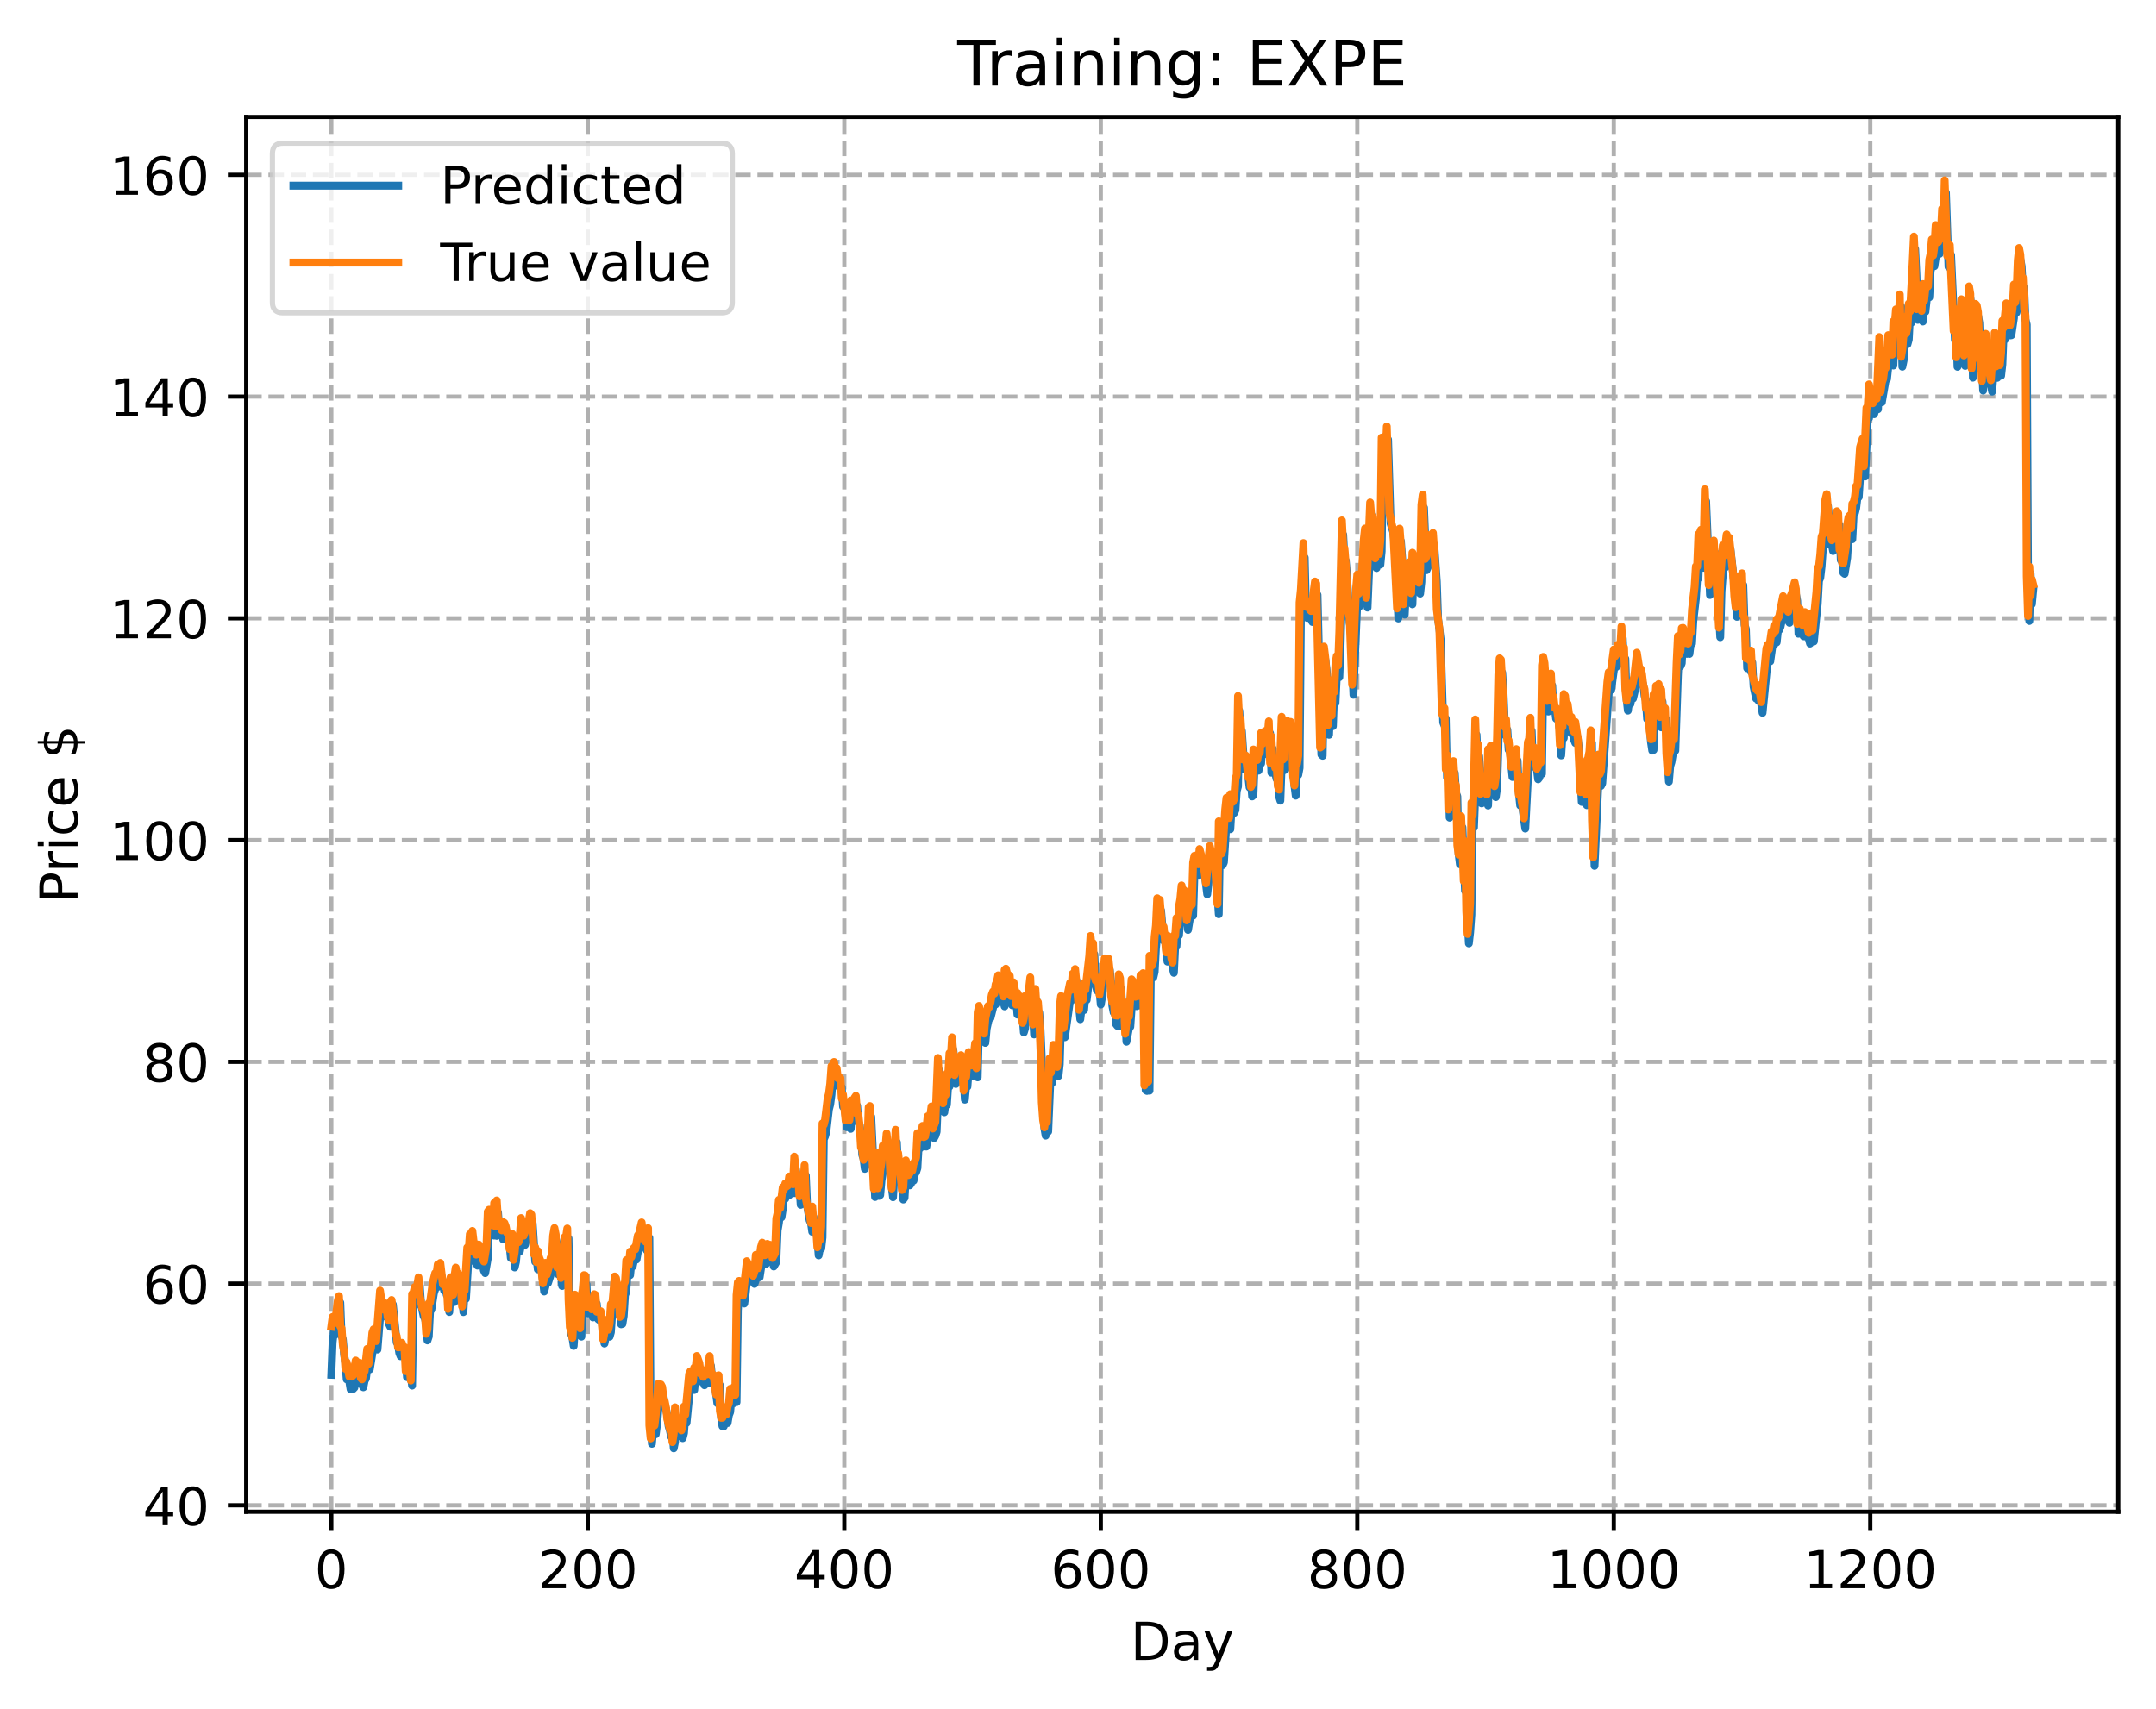 <?xml version="1.0" encoding="utf-8" standalone="no"?>
<!DOCTYPE svg PUBLIC "-//W3C//DTD SVG 1.1//EN"
  "http://www.w3.org/Graphics/SVG/1.1/DTD/svg11.dtd">
<!-- Created with matplotlib (https://matplotlib.org/) -->
<svg height="325.986pt" version="1.1" viewBox="0 0 411.286 325.986" width="411.286pt" xmlns="http://www.w3.org/2000/svg" xmlns:xlink="http://www.w3.org/1999/xlink">
 <defs>
  <style type="text/css">
*{stroke-linecap:butt;stroke-linejoin:round;}
  </style>
 </defs>
 <g id="figure_1">
  <g id="patch_1">
   <path d="M 0 325.986 
L 411.286 325.986 
L 411.286 0 
L 0 0 
z
" style="fill:#ffffff;"/>
  </g>
  <g id="axes_1">
   <g id="patch_2">
    <path d="M 46.966 288.43 
L 404.086 288.43 
L 404.086 22.318 
L 46.966 22.318 
z
" style="fill:#ffffff;"/>
   </g>
   <g id="matplotlib.axis_1">
    <g id="xtick_1">
     <g id="line2d_1">
      <path clip-path="url(#p88962768c7)" d="M 63.198 288.43 
L 63.198 22.318 
" style="fill:none;stroke:#b0b0b0;stroke-dasharray:2.96,1.28;stroke-dashoffset:0;stroke-width:0.8;"/>
     </g>
     <g id="line2d_2">
      <defs>
       <path d="M 0 0 
L 0 3.5 
" id="m930db715e1" style="stroke:#000000;stroke-width:0.8;"/>
      </defs>
      <g>
       <use style="stroke:#000000;stroke-width:0.8;" x="63.198" xlink:href="#m930db715e1" y="288.43"/>
      </g>
     </g>
     <g id="text_1">
      <!-- 0 -->
      <defs>
       <path d="M 31.781 66.406 
Q 24.172 66.406 20.328 58.906 
Q 16.5 51.422 16.5 36.375 
Q 16.5 21.391 20.328 13.891 
Q 24.172 6.391 31.781 6.391 
Q 39.453 6.391 43.281 13.891 
Q 47.125 21.391 47.125 36.375 
Q 47.125 51.422 43.281 58.906 
Q 39.453 66.406 31.781 66.406 
z
M 31.781 74.219 
Q 44.047 74.219 50.516 64.516 
Q 56.984 54.828 56.984 36.375 
Q 56.984 17.969 50.516 8.266 
Q 44.047 -1.422 31.781 -1.422 
Q 19.531 -1.422 13.062 8.266 
Q 6.594 17.969 6.594 36.375 
Q 6.594 54.828 13.062 64.516 
Q 19.531 74.219 31.781 74.219 
z
" id="DejaVuSans-48"/>
      </defs>
      <g transform="translate(60.017 303.029)scale(0.1 -0.1)">
       <use xlink:href="#DejaVuSans-48"/>
      </g>
     </g>
    </g>
    <g id="xtick_2">
     <g id="line2d_3">
      <path clip-path="url(#p88962768c7)" d="M 112.129 288.43 
L 112.129 22.318 
" style="fill:none;stroke:#b0b0b0;stroke-dasharray:2.96,1.28;stroke-dashoffset:0;stroke-width:0.8;"/>
     </g>
     <g id="line2d_4">
      <g>
       <use style="stroke:#000000;stroke-width:0.8;" x="112.129" xlink:href="#m930db715e1" y="288.43"/>
      </g>
     </g>
     <g id="text_2">
      <!-- 200 -->
      <defs>
       <path d="M 19.188 8.297 
L 53.609 8.297 
L 53.609 0 
L 7.328 0 
L 7.328 8.297 
Q 12.938 14.109 22.625 23.891 
Q 32.328 33.688 34.812 36.531 
Q 39.547 41.844 41.422 45.531 
Q 43.312 49.219 43.312 52.781 
Q 43.312 58.594 39.234 62.25 
Q 35.156 65.922 28.609 65.922 
Q 23.969 65.922 18.812 64.312 
Q 13.672 62.703 7.812 59.422 
L 7.812 69.391 
Q 13.766 71.781 18.938 73 
Q 24.125 74.219 28.422 74.219 
Q 39.75 74.219 46.484 68.547 
Q 53.219 62.891 53.219 53.422 
Q 53.219 48.922 51.531 44.891 
Q 49.859 40.875 45.406 35.406 
Q 44.188 33.984 37.641 27.219 
Q 31.109 20.453 19.188 8.297 
z
" id="DejaVuSans-50"/>
      </defs>
      <g transform="translate(102.585 303.029)scale(0.1 -0.1)">
       <use xlink:href="#DejaVuSans-50"/>
       <use x="63.623" xlink:href="#DejaVuSans-48"/>
       <use x="127.246" xlink:href="#DejaVuSans-48"/>
      </g>
     </g>
    </g>
    <g id="xtick_3">
     <g id="line2d_5">
      <path clip-path="url(#p88962768c7)" d="M 161.06 288.43 
L 161.06 22.318 
" style="fill:none;stroke:#b0b0b0;stroke-dasharray:2.96,1.28;stroke-dashoffset:0;stroke-width:0.8;"/>
     </g>
     <g id="line2d_6">
      <g>
       <use style="stroke:#000000;stroke-width:0.8;" x="161.06" xlink:href="#m930db715e1" y="288.43"/>
      </g>
     </g>
     <g id="text_3">
      <!-- 400 -->
      <defs>
       <path d="M 37.797 64.312 
L 12.891 25.391 
L 37.797 25.391 
z
M 35.203 72.906 
L 47.609 72.906 
L 47.609 25.391 
L 58.016 25.391 
L 58.016 17.188 
L 47.609 17.188 
L 47.609 0 
L 37.797 0 
L 37.797 17.188 
L 4.891 17.188 
L 4.891 26.703 
z
" id="DejaVuSans-52"/>
      </defs>
      <g transform="translate(151.516 303.029)scale(0.1 -0.1)">
       <use xlink:href="#DejaVuSans-52"/>
       <use x="63.623" xlink:href="#DejaVuSans-48"/>
       <use x="127.246" xlink:href="#DejaVuSans-48"/>
      </g>
     </g>
    </g>
    <g id="xtick_4">
     <g id="line2d_7">
      <path clip-path="url(#p88962768c7)" d="M 209.99 288.43 
L 209.99 22.318 
" style="fill:none;stroke:#b0b0b0;stroke-dasharray:2.96,1.28;stroke-dashoffset:0;stroke-width:0.8;"/>
     </g>
     <g id="line2d_8">
      <g>
       <use style="stroke:#000000;stroke-width:0.8;" x="209.99" xlink:href="#m930db715e1" y="288.43"/>
      </g>
     </g>
     <g id="text_4">
      <!-- 600 -->
      <defs>
       <path d="M 33.016 40.375 
Q 26.375 40.375 22.484 35.828 
Q 18.609 31.297 18.609 23.391 
Q 18.609 15.531 22.484 10.953 
Q 26.375 6.391 33.016 6.391 
Q 39.656 6.391 43.531 10.953 
Q 47.406 15.531 47.406 23.391 
Q 47.406 31.297 43.531 35.828 
Q 39.656 40.375 33.016 40.375 
z
M 52.594 71.297 
L 52.594 62.312 
Q 48.875 64.062 45.094 64.984 
Q 41.312 65.922 37.594 65.922 
Q 27.828 65.922 22.672 59.328 
Q 17.531 52.734 16.797 39.406 
Q 19.672 43.656 24.016 45.922 
Q 28.375 48.188 33.594 48.188 
Q 44.578 48.188 50.953 41.516 
Q 57.328 34.859 57.328 23.391 
Q 57.328 12.156 50.688 5.359 
Q 44.047 -1.422 33.016 -1.422 
Q 20.359 -1.422 13.672 8.266 
Q 6.984 17.969 6.984 36.375 
Q 6.984 53.656 15.188 63.938 
Q 23.391 74.219 37.203 74.219 
Q 40.922 74.219 44.703 73.484 
Q 48.484 72.75 52.594 71.297 
z
" id="DejaVuSans-54"/>
      </defs>
      <g transform="translate(200.446 303.029)scale(0.1 -0.1)">
       <use xlink:href="#DejaVuSans-54"/>
       <use x="63.623" xlink:href="#DejaVuSans-48"/>
       <use x="127.246" xlink:href="#DejaVuSans-48"/>
      </g>
     </g>
    </g>
    <g id="xtick_5">
     <g id="line2d_9">
      <path clip-path="url(#p88962768c7)" d="M 258.921 288.43 
L 258.921 22.318 
" style="fill:none;stroke:#b0b0b0;stroke-dasharray:2.96,1.28;stroke-dashoffset:0;stroke-width:0.8;"/>
     </g>
     <g id="line2d_10">
      <g>
       <use style="stroke:#000000;stroke-width:0.8;" x="258.921" xlink:href="#m930db715e1" y="288.43"/>
      </g>
     </g>
     <g id="text_5">
      <!-- 800 -->
      <defs>
       <path d="M 31.781 34.625 
Q 24.75 34.625 20.719 30.859 
Q 16.703 27.094 16.703 20.516 
Q 16.703 13.922 20.719 10.156 
Q 24.75 6.391 31.781 6.391 
Q 38.812 6.391 42.859 10.172 
Q 46.922 13.969 46.922 20.516 
Q 46.922 27.094 42.891 30.859 
Q 38.875 34.625 31.781 34.625 
z
M 21.922 38.812 
Q 15.578 40.375 12.031 44.719 
Q 8.5 49.078 8.5 55.328 
Q 8.5 64.062 14.719 69.141 
Q 20.953 74.219 31.781 74.219 
Q 42.672 74.219 48.875 69.141 
Q 55.078 64.062 55.078 55.328 
Q 55.078 49.078 51.531 44.719 
Q 48 40.375 41.703 38.812 
Q 48.828 37.156 52.797 32.312 
Q 56.781 27.484 56.781 20.516 
Q 56.781 9.906 50.312 4.234 
Q 43.844 -1.422 31.781 -1.422 
Q 19.734 -1.422 13.25 4.234 
Q 6.781 9.906 6.781 20.516 
Q 6.781 27.484 10.781 32.312 
Q 14.797 37.156 21.922 38.812 
z
M 18.312 54.391 
Q 18.312 48.734 21.844 45.562 
Q 25.391 42.391 31.781 42.391 
Q 38.141 42.391 41.719 45.562 
Q 45.312 48.734 45.312 54.391 
Q 45.312 60.062 41.719 63.234 
Q 38.141 66.406 31.781 66.406 
Q 25.391 66.406 21.844 63.234 
Q 18.312 60.062 18.312 54.391 
z
" id="DejaVuSans-56"/>
      </defs>
      <g transform="translate(249.377 303.029)scale(0.1 -0.1)">
       <use xlink:href="#DejaVuSans-56"/>
       <use x="63.623" xlink:href="#DejaVuSans-48"/>
       <use x="127.246" xlink:href="#DejaVuSans-48"/>
      </g>
     </g>
    </g>
    <g id="xtick_6">
     <g id="line2d_11">
      <path clip-path="url(#p88962768c7)" d="M 307.851 288.43 
L 307.851 22.318 
" style="fill:none;stroke:#b0b0b0;stroke-dasharray:2.96,1.28;stroke-dashoffset:0;stroke-width:0.8;"/>
     </g>
     <g id="line2d_12">
      <g>
       <use style="stroke:#000000;stroke-width:0.8;" x="307.851" xlink:href="#m930db715e1" y="288.43"/>
      </g>
     </g>
     <g id="text_6">
      <!-- 1000 -->
      <defs>
       <path d="M 12.406 8.297 
L 28.516 8.297 
L 28.516 63.922 
L 10.984 60.406 
L 10.984 69.391 
L 28.422 72.906 
L 38.281 72.906 
L 38.281 8.297 
L 54.391 8.297 
L 54.391 0 
L 12.406 0 
z
" id="DejaVuSans-49"/>
      </defs>
      <g transform="translate(295.126 303.029)scale(0.1 -0.1)">
       <use xlink:href="#DejaVuSans-49"/>
       <use x="63.623" xlink:href="#DejaVuSans-48"/>
       <use x="127.246" xlink:href="#DejaVuSans-48"/>
       <use x="190.869" xlink:href="#DejaVuSans-48"/>
      </g>
     </g>
    </g>
    <g id="xtick_7">
     <g id="line2d_13">
      <path clip-path="url(#p88962768c7)" d="M 356.782 288.43 
L 356.782 22.318 
" style="fill:none;stroke:#b0b0b0;stroke-dasharray:2.96,1.28;stroke-dashoffset:0;stroke-width:0.8;"/>
     </g>
     <g id="line2d_14">
      <g>
       <use style="stroke:#000000;stroke-width:0.8;" x="356.782" xlink:href="#m930db715e1" y="288.43"/>
      </g>
     </g>
     <g id="text_7">
      <!-- 1200 -->
      <g transform="translate(344.057 303.029)scale(0.1 -0.1)">
       <use xlink:href="#DejaVuSans-49"/>
       <use x="63.623" xlink:href="#DejaVuSans-50"/>
       <use x="127.246" xlink:href="#DejaVuSans-48"/>
       <use x="190.869" xlink:href="#DejaVuSans-48"/>
      </g>
     </g>
    </g>
    <g id="text_8">
     <!-- Day -->
     <defs>
      <path d="M 19.672 64.797 
L 19.672 8.109 
L 31.594 8.109 
Q 46.688 8.109 53.688 14.938 
Q 60.688 21.781 60.688 36.531 
Q 60.688 51.172 53.688 57.984 
Q 46.688 64.797 31.594 64.797 
z
M 9.812 72.906 
L 30.078 72.906 
Q 51.266 72.906 61.172 64.094 
Q 71.094 55.281 71.094 36.531 
Q 71.094 17.672 61.125 8.828 
Q 51.172 0 30.078 0 
L 9.812 0 
z
" id="DejaVuSans-68"/>
      <path d="M 34.281 27.484 
Q 23.391 27.484 19.188 25 
Q 14.984 22.516 14.984 16.5 
Q 14.984 11.719 18.141 8.906 
Q 21.297 6.109 26.703 6.109 
Q 34.188 6.109 38.703 11.406 
Q 43.219 16.703 43.219 25.484 
L 43.219 27.484 
z
M 52.203 31.203 
L 52.203 0 
L 43.219 0 
L 43.219 8.297 
Q 40.141 3.328 35.547 0.953 
Q 30.953 -1.422 24.312 -1.422 
Q 15.922 -1.422 10.953 3.297 
Q 6 8.016 6 15.922 
Q 6 25.141 12.172 29.828 
Q 18.359 34.516 30.609 34.516 
L 43.219 34.516 
L 43.219 35.406 
Q 43.219 41.609 39.141 45 
Q 35.062 48.391 27.688 48.391 
Q 23 48.391 18.547 47.266 
Q 14.109 46.141 10.016 43.891 
L 10.016 52.203 
Q 14.938 54.109 19.578 55.047 
Q 24.219 56 28.609 56 
Q 40.484 56 46.344 49.844 
Q 52.203 43.703 52.203 31.203 
z
" id="DejaVuSans-97"/>
      <path d="M 32.172 -5.078 
Q 28.375 -14.844 24.75 -17.812 
Q 21.141 -20.797 15.094 -20.797 
L 7.906 -20.797 
L 7.906 -13.281 
L 13.188 -13.281 
Q 16.891 -13.281 18.938 -11.516 
Q 21 -9.766 23.484 -3.219 
L 25.094 0.875 
L 2.984 54.688 
L 12.5 54.688 
L 29.594 11.922 
L 46.688 54.688 
L 56.203 54.688 
z
" id="DejaVuSans-121"/>
     </defs>
     <g transform="translate(215.652 316.707)scale(0.1 -0.1)">
      <use xlink:href="#DejaVuSans-68"/>
      <use x="77.002" xlink:href="#DejaVuSans-97"/>
      <use x="138.281" xlink:href="#DejaVuSans-121"/>
     </g>
    </g>
   </g>
   <g id="matplotlib.axis_2">
    <g id="ytick_1">
     <g id="line2d_15">
      <path clip-path="url(#p88962768c7)" d="M 46.966 287.207 
L 404.086 287.207 
" style="fill:none;stroke:#b0b0b0;stroke-dasharray:2.96,1.28;stroke-dashoffset:0;stroke-width:0.8;"/>
     </g>
     <g id="line2d_16">
      <defs>
       <path d="M 0 0 
L -3.5 0 
" id="mc24d6c68cc" style="stroke:#000000;stroke-width:0.8;"/>
      </defs>
      <g>
       <use style="stroke:#000000;stroke-width:0.8;" x="46.966" xlink:href="#mc24d6c68cc" y="287.207"/>
      </g>
     </g>
     <g id="text_9">
      <!-- 40 -->
      <g transform="translate(27.241 291.007)scale(0.1 -0.1)">
       <use xlink:href="#DejaVuSans-52"/>
       <use x="63.623" xlink:href="#DejaVuSans-48"/>
      </g>
     </g>
    </g>
    <g id="ytick_2">
     <g id="line2d_17">
      <path clip-path="url(#p88962768c7)" d="M 46.966 244.899 
L 404.086 244.899 
" style="fill:none;stroke:#b0b0b0;stroke-dasharray:2.96,1.28;stroke-dashoffset:0;stroke-width:0.8;"/>
     </g>
     <g id="line2d_18">
      <g>
       <use style="stroke:#000000;stroke-width:0.8;" x="46.966" xlink:href="#mc24d6c68cc" y="244.899"/>
      </g>
     </g>
     <g id="text_10">
      <!-- 60 -->
      <g transform="translate(27.241 248.698)scale(0.1 -0.1)">
       <use xlink:href="#DejaVuSans-54"/>
       <use x="63.623" xlink:href="#DejaVuSans-48"/>
      </g>
     </g>
    </g>
    <g id="ytick_3">
     <g id="line2d_19">
      <path clip-path="url(#p88962768c7)" d="M 46.966 202.59 
L 404.086 202.59 
" style="fill:none;stroke:#b0b0b0;stroke-dasharray:2.96,1.28;stroke-dashoffset:0;stroke-width:0.8;"/>
     </g>
     <g id="line2d_20">
      <g>
       <use style="stroke:#000000;stroke-width:0.8;" x="46.966" xlink:href="#mc24d6c68cc" y="202.59"/>
      </g>
     </g>
     <g id="text_11">
      <!-- 80 -->
      <g transform="translate(27.241 206.39)scale(0.1 -0.1)">
       <use xlink:href="#DejaVuSans-56"/>
       <use x="63.623" xlink:href="#DejaVuSans-48"/>
      </g>
     </g>
    </g>
    <g id="ytick_4">
     <g id="line2d_21">
      <path clip-path="url(#p88962768c7)" d="M 46.966 160.282 
L 404.086 160.282 
" style="fill:none;stroke:#b0b0b0;stroke-dasharray:2.96,1.28;stroke-dashoffset:0;stroke-width:0.8;"/>
     </g>
     <g id="line2d_22">
      <g>
       <use style="stroke:#000000;stroke-width:0.8;" x="46.966" xlink:href="#mc24d6c68cc" y="160.282"/>
      </g>
     </g>
     <g id="text_12">
      <!-- 100 -->
      <g transform="translate(20.878 164.081)scale(0.1 -0.1)">
       <use xlink:href="#DejaVuSans-49"/>
       <use x="63.623" xlink:href="#DejaVuSans-48"/>
       <use x="127.246" xlink:href="#DejaVuSans-48"/>
      </g>
     </g>
    </g>
    <g id="ytick_5">
     <g id="line2d_23">
      <path clip-path="url(#p88962768c7)" d="M 46.966 117.973 
L 404.086 117.973 
" style="fill:none;stroke:#b0b0b0;stroke-dasharray:2.96,1.28;stroke-dashoffset:0;stroke-width:0.8;"/>
     </g>
     <g id="line2d_24">
      <g>
       <use style="stroke:#000000;stroke-width:0.8;" x="46.966" xlink:href="#mc24d6c68cc" y="117.973"/>
      </g>
     </g>
     <g id="text_13">
      <!-- 120 -->
      <g transform="translate(20.878 121.773)scale(0.1 -0.1)">
       <use xlink:href="#DejaVuSans-49"/>
       <use x="63.623" xlink:href="#DejaVuSans-50"/>
       <use x="127.246" xlink:href="#DejaVuSans-48"/>
      </g>
     </g>
    </g>
    <g id="ytick_6">
     <g id="line2d_25">
      <path clip-path="url(#p88962768c7)" d="M 46.966 75.665 
L 404.086 75.665 
" style="fill:none;stroke:#b0b0b0;stroke-dasharray:2.96,1.28;stroke-dashoffset:0;stroke-width:0.8;"/>
     </g>
     <g id="line2d_26">
      <g>
       <use style="stroke:#000000;stroke-width:0.8;" x="46.966" xlink:href="#mc24d6c68cc" y="75.665"/>
      </g>
     </g>
     <g id="text_14">
      <!-- 140 -->
      <g transform="translate(20.878 79.464)scale(0.1 -0.1)">
       <use xlink:href="#DejaVuSans-49"/>
       <use x="63.623" xlink:href="#DejaVuSans-52"/>
       <use x="127.246" xlink:href="#DejaVuSans-48"/>
      </g>
     </g>
    </g>
    <g id="ytick_7">
     <g id="line2d_27">
      <path clip-path="url(#p88962768c7)" d="M 46.966 33.356 
L 404.086 33.356 
" style="fill:none;stroke:#b0b0b0;stroke-dasharray:2.96,1.28;stroke-dashoffset:0;stroke-width:0.8;"/>
     </g>
     <g id="line2d_28">
      <g>
       <use style="stroke:#000000;stroke-width:0.8;" x="46.966" xlink:href="#mc24d6c68cc" y="33.356"/>
      </g>
     </g>
     <g id="text_15">
      <!-- 160 -->
      <g transform="translate(20.878 37.156)scale(0.1 -0.1)">
       <use xlink:href="#DejaVuSans-49"/>
       <use x="63.623" xlink:href="#DejaVuSans-54"/>
       <use x="127.246" xlink:href="#DejaVuSans-48"/>
      </g>
     </g>
    </g>
    <g id="text_16">
     <!-- Price $ -->
     <defs>
      <path d="M 19.672 64.797 
L 19.672 37.406 
L 32.078 37.406 
Q 38.969 37.406 42.719 40.969 
Q 46.484 44.531 46.484 51.125 
Q 46.484 57.672 42.719 61.234 
Q 38.969 64.797 32.078 64.797 
z
M 9.812 72.906 
L 32.078 72.906 
Q 44.344 72.906 50.609 67.359 
Q 56.891 61.812 56.891 51.125 
Q 56.891 40.328 50.609 34.812 
Q 44.344 29.297 32.078 29.297 
L 19.672 29.297 
L 19.672 0 
L 9.812 0 
z
" id="DejaVuSans-80"/>
      <path d="M 41.109 46.297 
Q 39.594 47.172 37.812 47.578 
Q 36.031 48 33.891 48 
Q 26.266 48 22.188 43.047 
Q 18.109 38.094 18.109 28.812 
L 18.109 0 
L 9.078 0 
L 9.078 54.688 
L 18.109 54.688 
L 18.109 46.188 
Q 20.953 51.172 25.484 53.578 
Q 30.031 56 36.531 56 
Q 37.453 56 38.578 55.875 
Q 39.703 55.766 41.062 55.516 
z
" id="DejaVuSans-114"/>
      <path d="M 9.422 54.688 
L 18.406 54.688 
L 18.406 0 
L 9.422 0 
z
M 9.422 75.984 
L 18.406 75.984 
L 18.406 64.594 
L 9.422 64.594 
z
" id="DejaVuSans-105"/>
      <path d="M 48.781 52.594 
L 48.781 44.188 
Q 44.969 46.297 41.141 47.344 
Q 37.312 48.391 33.406 48.391 
Q 24.656 48.391 19.812 42.844 
Q 14.984 37.312 14.984 27.297 
Q 14.984 17.281 19.812 11.734 
Q 24.656 6.203 33.406 6.203 
Q 37.312 6.203 41.141 7.25 
Q 44.969 8.297 48.781 10.406 
L 48.781 2.094 
Q 45.016 0.344 40.984 -0.531 
Q 36.969 -1.422 32.422 -1.422 
Q 20.062 -1.422 12.781 6.344 
Q 5.516 14.109 5.516 27.297 
Q 5.516 40.672 12.859 48.328 
Q 20.219 56 33.016 56 
Q 37.156 56 41.109 55.141 
Q 45.062 54.297 48.781 52.594 
z
" id="DejaVuSans-99"/>
      <path d="M 56.203 29.594 
L 56.203 25.203 
L 14.891 25.203 
Q 15.484 15.922 20.484 11.062 
Q 25.484 6.203 34.422 6.203 
Q 39.594 6.203 44.453 7.469 
Q 49.312 8.734 54.109 11.281 
L 54.109 2.781 
Q 49.266 0.734 44.188 -0.344 
Q 39.109 -1.422 33.891 -1.422 
Q 20.797 -1.422 13.156 6.188 
Q 5.516 13.812 5.516 26.812 
Q 5.516 40.234 12.766 48.109 
Q 20.016 56 32.328 56 
Q 43.359 56 49.781 48.891 
Q 56.203 41.797 56.203 29.594 
z
M 47.219 32.234 
Q 47.125 39.594 43.094 43.984 
Q 39.062 48.391 32.422 48.391 
Q 24.906 48.391 20.391 44.141 
Q 15.875 39.891 15.188 32.172 
z
" id="DejaVuSans-101"/>
      <path id="DejaVuSans-32"/>
      <path d="M 33.797 -14.703 
L 28.906 -14.703 
L 28.859 0 
Q 23.734 0.094 18.609 1.188 
Q 13.484 2.297 8.297 4.5 
L 8.297 13.281 
Q 13.281 10.156 18.375 8.562 
Q 23.484 6.984 28.906 6.938 
L 28.906 29.203 
Q 18.109 30.953 13.203 35.156 
Q 8.297 39.359 8.297 46.688 
Q 8.297 54.641 13.625 59.219 
Q 18.953 63.812 28.906 64.5 
L 28.906 75.984 
L 33.797 75.984 
L 33.797 64.656 
Q 38.328 64.453 42.578 63.688 
Q 46.828 62.938 50.875 61.625 
L 50.875 53.078 
Q 46.828 55.125 42.547 56.25 
Q 38.281 57.375 33.797 57.562 
L 33.797 36.719 
Q 44.875 35.016 50.094 30.609 
Q 55.328 26.219 55.328 18.609 
Q 55.328 10.359 49.781 5.594 
Q 44.234 0.828 33.797 0.094 
z
M 28.906 37.594 
L 28.906 57.625 
Q 23.25 56.984 20.266 54.391 
Q 17.281 51.812 17.281 47.516 
Q 17.281 43.312 20.031 40.969 
Q 22.797 38.625 28.906 37.594 
z
M 33.797 28.219 
L 33.797 7.078 
Q 39.984 7.906 43.141 10.594 
Q 46.297 13.281 46.297 17.672 
Q 46.297 21.969 43.281 24.5 
Q 40.281 27.047 33.797 28.219 
z
" id="DejaVuSans-36"/>
     </defs>
     <g transform="translate(14.798 172.342)rotate(-90)scale(0.1 -0.1)">
      <use xlink:href="#DejaVuSans-80"/>
      <use x="58.553" xlink:href="#DejaVuSans-114"/>
      <use x="99.666" xlink:href="#DejaVuSans-105"/>
      <use x="127.449" xlink:href="#DejaVuSans-99"/>
      <use x="182.43" xlink:href="#DejaVuSans-101"/>
      <use x="243.953" xlink:href="#DejaVuSans-32"/>
      <use x="275.74" xlink:href="#DejaVuSans-36"/>
     </g>
    </g>
   </g>
   <g id="line2d_29">
    <path clip-path="url(#p88962768c7)" d="M 63.198 262.306 
L 63.443 256.132 
L 63.688 254.022 
L 63.932 254.684 
L 64.422 251.771 
L 64.911 248.541 
L 65.156 254.858 
L 65.4 255.551 
L 65.645 258.461 
L 65.89 260.032 
L 66.134 263.176 
L 66.379 262.063 
L 66.868 265.061 
L 67.113 263.846 
L 67.357 265.012 
L 67.602 264.756 
L 68.091 261.76 
L 68.336 263.411 
L 68.581 262.039 
L 68.825 261.625 
L 69.07 264.256 
L 69.315 264.689 
L 69.559 263.448 
L 69.804 263.037 
L 70.293 259.203 
L 70.538 261.268 
L 71.517 255.211 
L 71.761 256.884 
L 72.006 257.491 
L 72.74 248.352 
L 73.474 251.159 
L 73.718 250.688 
L 73.963 251.325 
L 74.208 252.618 
L 74.452 253.137 
L 74.697 249.543 
L 74.942 248.891 
L 75.431 253.655 
L 75.676 256.14 
L 75.92 256.446 
L 76.165 258.157 
L 76.41 258.762 
L 76.654 258.136 
L 76.899 257.922 
L 77.144 258.398 
L 77.388 258.557 
L 77.633 262.755 
L 77.878 262.777 
L 78.122 260.42 
L 78.611 264.371 
L 78.856 249.588 
L 79.101 248.936 
L 79.345 247.29 
L 79.59 247.939 
L 80.079 245.312 
L 80.324 248.859 
L 80.813 251.135 
L 81.058 251.552 
L 81.303 252.691 
L 81.547 255.749 
L 81.792 255.014 
L 82.037 250.205 
L 82.281 249.896 
L 82.771 246.75 
L 83.26 245.253 
L 83.505 245.538 
L 83.749 244.018 
L 83.994 244.457 
L 84.239 243.465 
L 84.728 246.267 
L 84.972 245.447 
L 85.217 247.058 
L 85.462 246.549 
L 85.706 250.33 
L 85.951 246.724 
L 86.196 245.283 
L 86.44 247.719 
L 86.685 248.421 
L 86.93 244.698 
L 87.174 243.519 
L 87.419 244.267 
L 87.664 244.488 
L 87.908 246.868 
L 88.153 246.804 
L 88.398 250.343 
L 88.642 246.299 
L 88.887 247.802 
L 89.376 239.997 
L 89.621 240.715 
L 89.866 237.578 
L 90.11 237.57 
L 90.355 236.997 
L 90.844 241.068 
L 91.089 241.472 
L 91.333 241.083 
L 91.578 239.936 
L 91.823 241.405 
L 92.067 241.179 
L 92.312 242.433 
L 92.557 242.902 
L 93.046 240.11 
L 93.291 233.895 
L 93.535 233.155 
L 93.78 233.279 
L 94.025 234.977 
L 94.269 235.742 
L 94.514 231.852 
L 94.759 235.794 
L 95.003 231.348 
L 95.248 234.721 
L 95.493 235.453 
L 95.737 234.845 
L 95.982 236.48 
L 96.227 235.187 
L 96.471 235.267 
L 96.716 235.848 
L 96.96 237.101 
L 97.205 237.53 
L 97.45 240.03 
L 97.939 237.345 
L 98.184 241.828 
L 98.428 240.754 
L 98.673 238.027 
L 99.162 238.762 
L 99.407 237.473 
L 99.652 234.427 
L 100.141 237.534 
L 100.386 236.621 
L 100.875 235.899 
L 101.364 233.175 
L 101.609 233.389 
L 102.098 240.747 
L 102.343 239.674 
L 102.587 242.184 
L 102.832 240.48 
L 103.321 242.174 
L 103.811 246.415 
L 104.055 245.452 
L 104.3 242.744 
L 104.545 244.786 
L 105.034 243.276 
L 105.279 241.739 
L 105.523 241.466 
L 105.768 237.659 
L 106.013 236.227 
L 106.257 237.263 
L 106.502 243.144 
L 106.747 240.213 
L 107.236 245.361 
L 107.481 243.268 
L 107.97 237.865 
L 108.215 237.969 
L 108.459 236.279 
L 108.704 248.916 
L 108.948 254.497 
L 109.193 255.167 
L 109.438 256.798 
L 109.927 249.265 
L 110.172 250.317 
L 110.416 252.789 
L 110.661 252.554 
L 110.906 255.026 
L 111.15 249.36 
L 111.395 248.002 
L 111.64 245.214 
L 111.884 245.046 
L 112.129 250.599 
L 112.374 250.52 
L 112.863 250.551 
L 113.108 251.356 
L 113.352 250.33 
L 113.597 248.594 
L 113.842 248.747 
L 114.086 251.681 
L 114.331 251.865 
L 114.575 251.821 
L 114.82 251.904 
L 115.065 254.884 
L 115.309 256.346 
L 115.554 255.109 
L 115.799 254.961 
L 116.043 253.275 
L 116.288 255.041 
L 116.533 254.189 
L 116.777 250.695 
L 117.022 250.859 
L 117.511 245.647 
L 117.756 245.787 
L 118.245 249.011 
L 118.49 252.668 
L 118.735 252.596 
L 118.979 251.089 
L 119.224 247.14 
L 119.469 246.503 
L 119.713 242.692 
L 119.958 243.211 
L 120.203 243.285 
L 120.447 240.866 
L 120.692 241.629 
L 120.936 240.49 
L 121.181 240.016 
L 121.426 240.314 
L 121.915 237.54 
L 122.16 237.186 
L 122.649 235.066 
L 123.138 238.145 
L 123.383 238.562 
L 123.628 238.483 
L 123.872 236.173 
L 124.117 271.152 
L 124.362 275.471 
L 124.606 272.681 
L 124.851 273.528 
L 125.096 273.641 
L 125.34 271.794 
L 125.83 265.927 
L 126.074 266.085 
L 126.319 265.847 
L 126.563 266.237 
L 126.808 268.225 
L 127.053 268.841 
L 127.297 270.065 
L 127.542 272.116 
L 127.787 272.923 
L 128.031 274.128 
L 128.276 272.713 
L 128.521 276.334 
L 128.765 275.128 
L 129.01 270.458 
L 129.255 273.31 
L 129.499 274.003 
L 129.744 273.979 
L 129.989 273.779 
L 130.233 274.399 
L 130.478 273.426 
L 130.723 270.202 
L 130.967 271.487 
L 131.701 264.048 
L 131.946 263.247 
L 132.191 265.02 
L 132.435 265.203 
L 132.68 262.819 
L 132.924 263.1 
L 133.169 260.652 
L 133.414 260.939 
L 133.658 261.668 
L 133.903 263.669 
L 134.148 263.157 
L 134.392 264.301 
L 134.637 263.533 
L 134.882 263.145 
L 135.126 263.949 
L 135.616 260.571 
L 135.86 263.094 
L 136.105 264.189 
L 136.35 264.064 
L 136.839 267.726 
L 137.084 265.1 
L 137.328 264.297 
L 137.573 270.575 
L 137.818 272.112 
L 138.062 272.154 
L 138.307 271.413 
L 138.551 271.06 
L 138.796 271.512 
L 139.041 270.051 
L 139.285 269.418 
L 139.53 266.716 
L 139.775 266.6 
L 140.019 267.716 
L 140.264 266.156 
L 140.509 267.524 
L 140.753 249.949 
L 140.998 246.674 
L 141.243 246.268 
L 141.487 247.543 
L 141.732 246.955 
L 141.977 248.709 
L 142.221 246.983 
L 142.711 242.437 
L 142.955 242.98 
L 143.2 244.436 
L 143.445 244.064 
L 143.689 244.304 
L 143.934 244.964 
L 144.178 244.257 
L 144.423 241.298 
L 144.668 242.269 
L 144.912 243.697 
L 145.646 238.9 
L 145.891 240.96 
L 146.136 241.151 
L 146.38 240.659 
L 146.625 239.106 
L 146.87 239.293 
L 147.114 239.26 
L 147.359 239.826 
L 147.604 241.642 
L 148.093 240.801 
L 148.338 234.772 
L 148.582 233.347 
L 148.827 231.102 
L 149.072 232.25 
L 149.316 230.713 
L 149.561 228.38 
L 149.806 228.712 
L 150.05 227.752 
L 150.295 228.156 
L 150.539 228.033 
L 150.784 226.298 
L 151.029 227.192 
L 151.273 227.191 
L 151.518 227.641 
L 151.763 222.783 
L 152.252 226.44 
L 152.497 226.377 
L 152.741 229.876 
L 152.986 227.018 
L 153.231 226.848 
L 153.475 228.582 
L 153.72 224.277 
L 153.965 230.06 
L 154.454 232.892 
L 154.699 233.265 
L 154.943 235.015 
L 155.188 232.198 
L 155.433 234.896 
L 155.677 235.075 
L 155.922 236.206 
L 156.166 239.525 
L 156.411 238.229 
L 156.656 238.248 
L 156.9 236.107 
L 157.145 217.378 
L 157.39 216.806 
L 157.634 215.908 
L 158.124 211.685 
L 158.368 210.721 
L 158.613 208.869 
L 158.858 205.632 
L 159.347 204.551 
L 159.592 206.007 
L 159.836 205.594 
L 160.081 207.385 
L 160.57 207.465 
L 160.815 211.156 
L 161.06 210.633 
L 161.549 215.069 
L 161.794 214.229 
L 162.038 214.333 
L 162.283 215.375 
L 162.527 212.014 
L 162.772 213.869 
L 163.017 213.413 
L 163.261 211.275 
L 163.506 210.979 
L 163.751 214.171 
L 163.995 214.603 
L 164.24 216.561 
L 164.485 220.348 
L 164.729 221.098 
L 164.974 223.013 
L 165.463 220.908 
L 165.708 220.316 
L 165.953 213.657 
L 166.197 213.052 
L 166.931 228.383 
L 167.421 222.028 
L 167.665 228.174 
L 167.91 228.007 
L 168.154 225.238 
L 168.399 223.775 
L 168.644 220.682 
L 168.888 220.365 
L 169.133 220.895 
L 169.378 218.144 
L 169.622 220.228 
L 169.867 221.043 
L 170.112 226.457 
L 170.356 228.427 
L 170.601 224.457 
L 170.846 223.651 
L 171.09 217.948 
L 171.335 223.096 
L 171.58 222.107 
L 172.314 228.865 
L 172.558 228.531 
L 172.803 224.224 
L 173.048 223.521 
L 173.537 226.164 
L 173.782 225.841 
L 174.026 224.39 
L 174.271 225.271 
L 174.515 224.052 
L 174.76 223.626 
L 175.005 222.894 
L 175.249 218.499 
L 175.494 219.119 
L 175.739 218.253 
L 175.983 218.764 
L 176.228 216.835 
L 176.473 218.731 
L 176.717 218.755 
L 176.962 217.268 
L 177.207 215.051 
L 177.451 216.028 
L 177.696 215.007 
L 177.941 213.222 
L 178.185 217.142 
L 178.43 216.703 
L 178.675 215.939 
L 179.164 204.203 
L 179.409 208.909 
L 179.653 208.166 
L 179.898 209.036 
L 180.142 212.225 
L 180.387 210.341 
L 180.632 210.799 
L 180.876 207.067 
L 181.121 207.325 
L 181.366 203.236 
L 181.61 204.026 
L 181.855 200.234 
L 182.1 202.703 
L 182.344 206.82 
L 182.589 204.308 
L 182.834 205.817 
L 183.323 204.156 
L 183.568 203.259 
L 183.812 205.797 
L 184.057 209.815 
L 184.302 207.192 
L 184.546 207.338 
L 184.791 204.226 
L 185.036 202.809 
L 185.28 204.724 
L 185.525 205.288 
L 186.014 203.005 
L 186.259 201.044 
L 186.503 205.555 
L 186.748 195.662 
L 186.993 194.063 
L 187.482 196.39 
L 187.727 197.007 
L 187.971 198.978 
L 188.216 196.296 
L 188.705 194.098 
L 188.95 194.248 
L 189.684 191.32 
L 189.929 191.648 
L 190.173 189.955 
L 190.418 189.354 
L 190.663 188.181 
L 190.907 188.87 
L 191.152 190.776 
L 191.397 190.974 
L 191.641 192.012 
L 191.886 187.229 
L 192.13 186.888 
L 192.375 187.836 
L 192.62 187.931 
L 192.864 188.153 
L 193.109 191.816 
L 193.354 189.799 
L 193.598 189.393 
L 193.843 190.714 
L 194.088 193.574 
L 194.332 191.592 
L 194.577 193.251 
L 194.822 192.199 
L 195.066 193.644 
L 195.311 196.987 
L 195.556 196.197 
L 195.8 192.242 
L 196.045 194.581 
L 196.779 188.692 
L 197.268 197.371 
L 197.758 190.874 
L 198.002 194.485 
L 198.247 193.219 
L 198.491 196.396 
L 198.736 202.15 
L 198.981 211.661 
L 199.225 215.265 
L 199.47 216.674 
L 199.715 214.78 
L 199.959 215.898 
L 200.449 204.237 
L 200.693 206.632 
L 200.938 205.008 
L 201.183 201.46 
L 201.427 203.532 
L 201.672 203.144 
L 201.917 205.29 
L 202.161 203.054 
L 202.406 194.355 
L 202.651 192.206 
L 202.895 196.125 
L 203.14 197.906 
L 204.118 190.9 
L 204.363 189.562 
L 204.608 190.752 
L 204.852 187.924 
L 205.097 189.789 
L 205.342 187.054 
L 206.076 194.469 
L 206.32 192.498 
L 206.565 192.242 
L 206.81 192.715 
L 207.054 189.788 
L 207.299 190.798 
L 208.033 184.595 
L 208.278 180.954 
L 208.522 182.851 
L 208.767 182.081 
L 209.012 187.924 
L 209.256 188.988 
L 209.501 188.675 
L 209.746 189.022 
L 209.99 191.662 
L 210.235 190.237 
L 210.479 188.044 
L 210.724 187.502 
L 210.969 184.974 
L 211.213 185.675 
L 211.458 185.61 
L 211.703 185.038 
L 211.947 187.272 
L 212.192 191.882 
L 212.437 193.163 
L 212.681 192.44 
L 212.926 195.441 
L 213.171 195.744 
L 213.415 195.851 
L 213.66 188.292 
L 213.905 188.778 
L 214.149 193.569 
L 214.394 193.966 
L 214.639 193.219 
L 214.883 198.763 
L 215.373 196.134 
L 215.617 195.907 
L 216.106 189.02 
L 216.351 189.177 
L 216.84 191.972 
L 217.085 190.663 
L 217.33 191.851 
L 217.574 191.386 
L 217.819 188.24 
L 218.308 187.761 
L 218.553 207.99 
L 218.798 208.143 
L 219.042 208.03 
L 219.287 208.097 
L 219.532 185.526 
L 219.776 184.808 
L 220.021 186.481 
L 220.266 185.448 
L 220.51 180.886 
L 220.755 178.654 
L 221 173.61 
L 221.244 174.598 
L 221.489 173.716 
L 221.978 179.477 
L 222.223 178.832 
L 222.712 183.472 
L 222.957 180.552 
L 223.201 182.798 
L 223.446 182.302 
L 223.691 184.594 
L 223.935 185.611 
L 224.18 180.575 
L 224.425 180.579 
L 224.669 177.387 
L 224.914 178.471 
L 225.159 175.087 
L 225.403 173.554 
L 225.648 171.025 
L 225.893 172.039 
L 226.137 171.888 
L 226.627 177.426 
L 227.116 174.527 
L 227.605 174.718 
L 227.85 166.764 
L 228.094 165.605 
L 228.339 165.526 
L 228.584 165.292 
L 228.828 166.921 
L 229.073 164.121 
L 229.318 164.954 
L 229.562 166.278 
L 229.807 166.683 
L 230.296 170.635 
L 231.03 163.986 
L 231.275 164.658 
L 231.764 165.034 
L 232.009 167.11 
L 232.498 174.436 
L 232.743 159.525 
L 232.988 160.587 
L 233.232 165.08 
L 233.477 164.55 
L 233.966 156.956 
L 234.211 154.732 
L 234.455 155.797 
L 234.7 158.215 
L 234.945 153.921 
L 235.189 155.144 
L 235.434 155.11 
L 235.679 154.568 
L 235.923 150.917 
L 236.168 150.056 
L 236.413 135.617 
L 236.657 139.914 
L 236.902 139.473 
L 237.391 146.788 
L 237.881 146.118 
L 238.37 150.244 
L 238.615 148.851 
L 238.859 151.959 
L 239.104 151.723 
L 239.349 145.271 
L 240.082 147.042 
L 240.327 145.609 
L 240.572 145.673 
L 240.816 142.096 
L 241.061 143.984 
L 241.306 142.473 
L 241.55 141.66 
L 241.795 143.403 
L 242.04 142.874 
L 242.284 139.9 
L 242.529 147.427 
L 242.774 142.823 
L 243.018 146.998 
L 243.263 147.477 
L 243.508 148.595 
L 243.752 147.606 
L 243.997 151.966 
L 244.242 152.764 
L 244.731 139.208 
L 244.976 146.964 
L 245.22 146.829 
L 245.465 141.298 
L 245.709 139.668 
L 245.954 142.243 
L 246.443 139.911 
L 246.688 142.255 
L 246.933 149.921 
L 247.177 151.811 
L 247.422 147.299 
L 247.667 147.85 
L 247.911 146.541 
L 248.156 118.317 
L 248.645 111.23 
L 248.89 106.4 
L 249.135 116.726 
L 249.379 117.902 
L 249.624 116.902 
L 250.358 118.679 
L 250.603 116.748 
L 250.847 113.926 
L 251.092 113.298 
L 251.337 113.513 
L 252.07 143.979 
L 252.315 144.204 
L 252.56 130.359 
L 252.804 125.736 
L 253.049 127.72 
L 253.294 130.82 
L 253.538 140.199 
L 253.783 134.245 
L 254.028 135.079 
L 254.272 138.549 
L 254.517 132.085 
L 254.762 134.143 
L 255.006 128.987 
L 255.251 127.523 
L 255.496 129.213 
L 255.74 122.896 
L 256.23 102.012 
L 256.474 106.734 
L 256.719 106.969 
L 256.964 109.764 
L 257.453 118.841 
L 257.697 119.866 
L 258.187 132.569 
L 258.676 120.581 
L 258.921 114.974 
L 259.165 112.264 
L 259.41 115.644 
L 259.655 114.224 
L 259.899 114.097 
L 260.389 105.447 
L 260.633 103.193 
L 260.878 115.932 
L 261.612 98.22 
L 261.857 100.991 
L 262.101 100.893 
L 262.591 108.388 
L 262.835 102.422 
L 263.325 107.718 
L 263.569 105.185 
L 263.814 86.361 
L 264.058 87.774 
L 264.303 86.003 
L 264.548 90.361 
L 264.792 83.872 
L 265.282 99.909 
L 265.771 101.492 
L 266.016 103.314 
L 266.75 118.008 
L 267.239 103.238 
L 267.728 109.864 
L 267.973 117.266 
L 268.218 112.598 
L 268.462 112.398 
L 268.707 113.586 
L 268.952 109.648 
L 269.196 113.608 
L 269.441 115.308 
L 269.685 107.875 
L 269.93 109.527 
L 270.175 108.414 
L 270.419 109.594 
L 270.664 108.334 
L 270.909 113.262 
L 271.153 111.021 
L 271.398 98.786 
L 271.643 96.865 
L 272.132 108.791 
L 272.377 108.249 
L 272.621 104.221 
L 272.866 106.834 
L 273.111 106.386 
L 273.355 107.23 
L 273.6 103.984 
L 274.089 110.953 
L 274.334 118.074 
L 274.823 121.991 
L 275.313 137.862 
L 275.557 138.448 
L 275.802 137.087 
L 276.046 148.36 
L 276.291 146.135 
L 276.536 156.01 
L 276.78 151.26 
L 277.025 149.115 
L 277.27 148.829 
L 277.514 147.468 
L 277.759 151.332 
L 278.004 151.934 
L 278.248 162.898 
L 278.493 164.9 
L 278.738 160.198 
L 278.982 157.867 
L 279.472 169.964 
L 279.716 162.905 
L 279.961 175.503 
L 280.206 180.002 
L 280.45 177.897 
L 280.695 174.499 
L 280.94 156.243 
L 281.184 157.876 
L 281.429 151.574 
L 281.673 140.192 
L 281.918 146.667 
L 282.163 144.273 
L 282.407 147.406 
L 282.652 153.288 
L 282.897 152.857 
L 283.141 151.435 
L 283.386 150.89 
L 283.631 150.819 
L 283.875 153.692 
L 284.12 145.481 
L 284.365 148.203 
L 284.609 144.723 
L 284.854 144.545 
L 285.099 150.839 
L 285.343 152.086 
L 285.588 150.376 
L 285.833 142.851 
L 286.077 131.424 
L 286.322 128.123 
L 286.567 128.341 
L 286.811 132.127 
L 287.056 137.926 
L 287.301 140.45 
L 287.545 139.229 
L 287.79 143.069 
L 288.034 143.257 
L 288.524 148.252 
L 289.013 145.9 
L 289.258 145.779 
L 289.502 145.117 
L 289.747 151.295 
L 289.992 153.682 
L 290.236 150.248 
L 290.481 154.589 
L 290.97 158.098 
L 291.704 144.042 
L 291.949 143.265 
L 292.194 139.464 
L 292.438 146.278 
L 292.683 144.954 
L 292.928 144.767 
L 293.417 148.688 
L 293.661 148.374 
L 293.906 146.096 
L 294.151 147.648 
L 294.395 129.774 
L 294.64 127.746 
L 294.885 129.023 
L 295.374 135.759 
L 295.619 134.451 
L 295.863 135.604 
L 296.108 130.797 
L 296.353 135.457 
L 296.597 135.075 
L 296.842 137.102 
L 297.087 137.095 
L 297.331 137.732 
L 297.576 139.481 
L 297.821 144.141 
L 298.065 140.334 
L 298.31 140.837 
L 298.555 134.872 
L 298.799 135.015 
L 299.044 137.385 
L 299.289 136.487 
L 299.778 139.953 
L 300.022 138.92 
L 300.267 141.153 
L 300.512 141.757 
L 300.756 139.935 
L 301.001 141.18 
L 301.246 143.162 
L 301.735 153.002 
L 301.98 151.772 
L 302.224 153.145 
L 302.469 153.208 
L 302.714 153.632 
L 302.958 147.568 
L 303.203 146.912 
L 303.448 145.775 
L 303.692 141.736 
L 303.937 158.029 
L 304.182 165.207 
L 304.916 149.348 
L 305.16 146.488 
L 305.405 149.955 
L 305.649 149.487 
L 306.139 142.696 
L 306.873 132.454 
L 307.117 130.672 
L 307.362 131.611 
L 308.096 126.177 
L 308.341 127.249 
L 308.83 125.266 
L 309.075 124.961 
L 309.319 126.01 
L 309.564 121.808 
L 309.809 126.947 
L 310.053 125.701 
L 310.298 133.41 
L 310.543 135.583 
L 310.787 133.689 
L 311.032 134.31 
L 311.277 132.706 
L 311.521 133.289 
L 312.01 131.217 
L 312.5 126.786 
L 312.989 129.844 
L 313.234 129.842 
L 313.478 130.666 
L 313.723 132.783 
L 313.968 133.58 
L 314.212 137.181 
L 314.457 136.527 
L 314.702 138.4 
L 314.946 141.606 
L 315.191 143.213 
L 315.436 143.086 
L 315.68 134.983 
L 315.925 137.041 
L 316.17 133.347 
L 316.414 133.681 
L 316.659 132.805 
L 316.904 138.771 
L 317.148 133.858 
L 317.393 137.773 
L 317.637 138.486 
L 317.882 137.253 
L 318.127 145.455 
L 318.371 149.137 
L 318.616 146.2 
L 318.861 145.411 
L 319.105 143.971 
L 319.35 141.64 
L 319.595 143.225 
L 320.084 128.948 
L 320.329 123.867 
L 320.573 127.142 
L 320.818 126.558 
L 321.063 122.109 
L 321.307 121.984 
L 321.797 124.755 
L 322.041 122.736 
L 322.286 124.768 
L 322.531 122.765 
L 322.775 122.79 
L 323.02 118.509 
L 323.509 114.219 
L 323.754 110.414 
L 323.998 110.368 
L 324.243 104.304 
L 324.488 103.961 
L 324.732 103.359 
L 324.977 108.334 
L 325.222 106.451 
L 325.466 95.631 
L 325.956 107.266 
L 326.2 113.528 
L 326.445 108.857 
L 326.69 108.925 
L 326.934 106.511 
L 327.179 105.416 
L 327.424 110.065 
L 327.668 112.428 
L 328.158 121.582 
L 328.402 112.835 
L 328.892 106.453 
L 329.136 108.266 
L 329.625 104.202 
L 329.87 106.73 
L 330.115 104.752 
L 330.604 109.192 
L 330.849 111.526 
L 331.338 117.679 
L 331.583 112.278 
L 331.827 112.088 
L 332.072 112.533 
L 332.317 113.695 
L 332.561 111.635 
L 332.806 119.252 
L 333.051 120.03 
L 333.295 127.489 
L 333.54 126.535 
L 333.785 127.06 
L 334.029 128.184 
L 334.274 126.418 
L 334.519 131.001 
L 335.008 133.295 
L 335.252 133.347 
L 335.497 133.751 
L 335.742 132.864 
L 336.231 136.013 
L 337.21 125.988 
L 337.454 125.236 
L 337.699 126.186 
L 338.188 122.699 
L 338.433 123.063 
L 338.678 121.519 
L 338.922 122.566 
L 339.167 120.28 
L 339.412 120.195 
L 339.656 119.588 
L 340.39 116.033 
L 340.635 116.945 
L 340.88 116.784 
L 341.124 118.47 
L 341.369 118.83 
L 341.613 116.902 
L 342.347 114.232 
L 342.592 113.324 
L 342.837 114.617 
L 343.081 120.923 
L 343.326 120.775 
L 343.571 118.246 
L 343.815 120.427 
L 344.06 121.401 
L 344.305 121.423 
L 344.549 119.057 
L 345.039 121.854 
L 345.283 122.792 
L 345.528 122.147 
L 345.773 119.23 
L 346.017 122.397 
L 346.751 115.191 
L 346.996 110.816 
L 347.24 110.24 
L 347.485 108.149 
L 347.73 104.774 
L 347.974 104.039 
L 348.464 97.647 
L 348.708 96.562 
L 348.953 99.273 
L 349.198 104.008 
L 349.442 103.877 
L 349.687 105.142 
L 349.932 103.726 
L 350.176 103.658 
L 350.421 101.09 
L 350.666 99.848 
L 350.91 100.16 
L 351.155 106.859 
L 351.4 106.96 
L 351.644 109.275 
L 351.889 109.478 
L 352.378 106.412 
L 352.623 102.451 
L 352.868 100.862 
L 353.112 100.628 
L 353.357 102.891 
L 353.601 98.325 
L 353.846 97.906 
L 354.091 96.926 
L 354.335 94.944 
L 354.58 94.84 
L 355.069 87.611 
L 355.559 86.014 
L 355.803 90.913 
L 356.293 80.11 
L 356.537 79.808 
L 356.782 75.745 
L 357.271 78.792 
L 357.516 79.031 
L 357.761 78.2 
L 358.005 78.073 
L 358.25 78.082 
L 358.739 66.591 
L 358.984 76.754 
L 359.718 72.488 
L 359.962 72.353 
L 360.207 70.078 
L 360.452 66.005 
L 360.696 68.128 
L 361.186 69.739 
L 361.43 63.592 
L 361.675 64.379 
L 361.92 61.25 
L 362.164 63.374 
L 362.409 64.362 
L 362.654 58.434 
L 362.898 69.964 
L 363.143 68.76 
L 363.632 62.534 
L 363.877 65.676 
L 364.122 64.799 
L 364.366 60.08 
L 364.611 61.582 
L 365.1 52.561 
L 365.345 47.516 
L 365.589 52.584 
L 365.834 61.025 
L 366.079 56.401 
L 366.323 60.559 
L 366.568 58.839 
L 366.813 61.338 
L 367.057 56.412 
L 367.302 59.477 
L 367.547 57.181 
L 367.791 56.733 
L 368.036 56.728 
L 368.281 51.809 
L 368.525 50.501 
L 368.77 47.982 
L 369.015 50.789 
L 369.259 49.161 
L 369.504 45.115 
L 369.993 48.43 
L 370.238 46.672 
L 370.483 46.867 
L 370.727 42.08 
L 370.972 47.596 
L 371.216 36.766 
L 371.706 50.9 
L 372.195 48.667 
L 372.929 64.877 
L 373.174 61.112 
L 373.418 69.981 
L 373.663 68.26 
L 373.908 61.855 
L 374.152 62.868 
L 374.397 59.4 
L 374.642 69.054 
L 374.886 69.812 
L 375.131 67.069 
L 375.376 61.691 
L 375.62 60.777 
L 375.865 56.889 
L 376.11 58.388 
L 376.354 72.058 
L 376.599 69.101 
L 376.844 70.268 
L 377.088 60.13 
L 377.333 60.189 
L 377.577 61.582 
L 377.822 68.312 
L 378.067 69.145 
L 378.311 74.519 
L 378.556 68.969 
L 378.801 66.422 
L 379.045 65.961 
L 379.29 70.819 
L 379.535 73.318 
L 379.779 73.287 
L 380.024 74.725 
L 380.269 71.585 
L 380.513 71.352 
L 380.758 65.906 
L 381.003 72.086 
L 381.247 70.681 
L 381.492 65.968 
L 381.737 71.689 
L 381.981 69.527 
L 382.226 63.379 
L 382.471 64.789 
L 382.96 60.007 
L 383.204 60.914 
L 383.449 63.991 
L 383.694 63.962 
L 384.183 60.696 
L 384.428 56.286 
L 384.672 59.631 
L 384.917 58.387 
L 385.162 51.883 
L 385.406 49.446 
L 385.651 50.79 
L 385.896 55.231 
L 386.14 54.941 
L 386.385 60.929 
L 386.63 61.942 
L 386.874 110.689 
L 387.119 118.483 
L 387.364 109.448 
L 387.608 115.273 
L 387.853 112.666 
L 387.853 112.666 
" style="fill:none;stroke:#1f77b4;stroke-linecap:square;stroke-width:1.5;"/>
   </g>
   <g id="line2d_30">
    <path clip-path="url(#p88962768c7)" d="M 63.198 253.107 
L 63.443 251.266 
L 63.688 252.514 
L 63.932 251.668 
L 64.177 250.293 
L 64.422 248.241 
L 64.666 247.289 
L 64.911 253.064 
L 65.156 253.445 
L 65.4 256.661 
L 65.645 257.951 
L 65.89 261.167 
L 66.134 259.897 
L 66.623 262.626 
L 66.868 260.892 
L 67.113 262.647 
L 67.357 262.415 
L 67.847 259.58 
L 68.091 261.442 
L 68.336 259.961 
L 68.581 260.003 
L 68.825 262.922 
L 69.07 263.176 
L 69.315 261.844 
L 69.559 261.611 
L 70.049 257.359 
L 70.293 260.236 
L 70.538 258.036 
L 70.783 257.126 
L 71.027 254.27 
L 71.272 253.614 
L 71.517 255.497 
L 71.761 255.878 
L 72.495 246.232 
L 72.74 247.945 
L 73.229 249.87 
L 73.474 248.664 
L 73.718 249.468 
L 73.963 251.372 
L 74.208 251.964 
L 74.452 248.389 
L 74.697 248.03 
L 75.431 254.461 
L 75.676 254.884 
L 75.92 257.063 
L 76.165 257.063 
L 76.654 256.195 
L 76.899 256.893 
L 77.144 256.999 
L 77.388 261.611 
L 77.633 261.061 
L 77.878 258.247 
L 78.367 263.409 
L 78.611 246.887 
L 78.856 246.697 
L 79.101 245.576 
L 79.345 246.866 
L 79.835 243.714 
L 80.079 247.226 
L 80.569 249.68 
L 80.813 249.997 
L 81.058 250.843 
L 81.303 254.482 
L 81.547 253.614 
L 81.792 248.643 
L 82.037 248.495 
L 82.526 244.857 
L 83.015 242.91 
L 83.26 243.143 
L 83.505 241.239 
L 83.749 241.535 
L 83.994 240.964 
L 84.483 245.068 
L 84.728 244.709 
L 84.972 245.576 
L 85.217 245.153 
L 85.462 249.743 
L 85.706 244.899 
L 85.951 243.693 
L 86.196 246.295 
L 86.44 247.036 
L 86.685 243.503 
L 86.93 241.853 
L 87.174 243.249 
L 87.419 242.974 
L 87.664 245.766 
L 87.908 245.766 
L 88.153 249.278 
L 88.398 244.264 
L 88.642 246.253 
L 89.132 238.024 
L 89.376 238.912 
L 89.621 235.464 
L 89.866 235.57 
L 90.11 234.851 
L 90.599 239.039 
L 90.844 239.378 
L 91.089 238.807 
L 91.333 237.453 
L 91.578 239.208 
L 91.823 238.849 
L 92.067 240.16 
L 92.312 240.689 
L 92.801 237.728 
L 93.046 231.17 
L 93.291 230.81 
L 93.535 231.001 
L 93.78 232.926 
L 94.025 233.793 
L 94.269 229.52 
L 94.514 233.983 
L 94.759 229.033 
L 95.003 232.841 
L 95.248 233.476 
L 95.493 232.947 
L 95.737 234.745 
L 95.982 233.158 
L 96.227 233.328 
L 96.471 233.962 
L 96.716 235.21 
L 96.96 235.549 
L 97.205 238.32 
L 97.694 235.401 
L 97.939 240.372 
L 98.184 238.933 
L 98.428 236.056 
L 98.918 236.987 
L 99.162 235.549 
L 99.407 232.397 
L 99.896 235.76 
L 100.386 234.364 
L 100.63 234.385 
L 101.12 231.466 
L 101.364 231.741 
L 101.854 239.293 
L 102.098 237.96 
L 102.343 240.816 
L 102.587 238.68 
L 102.832 239.864 
L 103.077 240.478 
L 103.566 244.857 
L 103.811 243.841 
L 104.055 240.943 
L 104.3 243.207 
L 104.789 241.472 
L 105.034 239.991 
L 105.279 239.758 
L 105.523 235.697 
L 105.768 234.301 
L 106.013 235.528 
L 106.257 241.81 
L 106.502 238.278 
L 106.991 243.841 
L 107.725 236.014 
L 107.97 236.056 
L 108.215 234.385 
L 108.459 247.945 
L 108.704 253.234 
L 108.948 253.699 
L 109.193 255.265 
L 109.682 247.014 
L 109.927 248.516 
L 110.172 251.097 
L 110.416 250.864 
L 110.661 253.424 
L 110.906 247.289 
L 111.15 246.105 
L 111.395 243.291 
L 111.64 243.355 
L 111.884 249.341 
L 112.129 248.918 
L 112.374 249.13 
L 112.618 249.109 
L 112.863 249.807 
L 113.108 248.686 
L 113.352 246.93 
L 113.597 247.078 
L 113.842 250.272 
L 114.575 250.166 
L 115.065 255.561 
L 115.309 254.207 
L 115.554 253.699 
L 115.799 251.795 
L 116.043 253.699 
L 116.288 252.578 
L 116.533 248.812 
L 116.777 249.109 
L 117.267 243.545 
L 117.511 243.862 
L 118.001 247.374 
L 118.245 251.266 
L 118.49 250.991 
L 118.735 249.32 
L 118.979 245.068 
L 119.224 244.582 
L 119.469 240.435 
L 119.713 241.324 
L 119.958 241.345 
L 120.203 238.807 
L 120.447 239.822 
L 120.692 238.51 
L 120.936 238.087 
L 121.181 238.383 
L 121.67 235.718 
L 121.915 235.38 
L 122.404 233.222 
L 122.649 235.528 
L 122.894 236.543 
L 123.138 236.903 
L 123.383 236.903 
L 123.628 234.322 
L 123.872 271.976 
L 124.117 274.451 
L 124.362 271.363 
L 124.606 272.124 
L 124.851 271.976 
L 125.096 269.924 
L 125.585 264.001 
L 125.83 264.361 
L 126.074 264.149 
L 126.319 264.615 
L 126.563 266.751 
L 126.808 267.365 
L 127.053 268.613 
L 127.297 270.771 
L 127.787 272.738 
L 128.031 271.13 
L 128.276 275.15 
L 128.521 273.521 
L 128.765 268.507 
L 129.01 271.976 
L 129.255 272.484 
L 129.744 272.209 
L 129.989 272.907 
L 130.233 271.828 
L 130.478 268.359 
L 130.723 269.903 
L 131.212 264.699 
L 131.457 262.161 
L 131.701 261.632 
L 131.946 263.557 
L 132.191 263.536 
L 132.435 260.934 
L 132.68 261.272 
L 132.924 258.713 
L 133.414 260.088 
L 133.658 262.119 
L 133.903 261.42 
L 134.148 262.69 
L 134.392 261.78 
L 134.637 261.378 
L 134.882 262.224 
L 135.371 258.734 
L 135.616 261.505 
L 135.86 262.52 
L 136.105 262.309 
L 136.594 266.074 
L 136.839 263.113 
L 137.084 262.394 
L 137.328 269.205 
L 137.573 270.517 
L 137.818 270.496 
L 138.307 269.374 
L 138.551 269.882 
L 138.796 268.359 
L 139.041 267.746 
L 139.285 264.995 
L 139.53 265.101 
L 139.775 266.201 
L 140.019 264.615 
L 140.264 266.138 
L 140.509 247.078 
L 140.753 244.666 
L 140.998 244.391 
L 141.243 245.787 
L 141.487 245.301 
L 141.732 247.205 
L 142.466 240.626 
L 142.711 241.26 
L 142.955 242.699 
L 143.2 242.382 
L 143.445 242.678 
L 143.689 243.418 
L 143.934 242.551 
L 144.178 239.42 
L 144.668 241.959 
L 145.157 237.918 
L 145.402 237.093 
L 145.646 239.378 
L 145.891 239.483 
L 146.136 238.891 
L 146.38 237.326 
L 146.625 237.537 
L 146.87 237.495 
L 147.114 238.13 
L 147.359 240.012 
L 147.848 239.124 
L 148.093 232.46 
L 148.338 231.381 
L 148.582 228.927 
L 148.827 230.514 
L 149.316 226.537 
L 149.561 226.918 
L 149.806 225.797 
L 150.05 226.368 
L 150.295 226.199 
L 150.539 224.464 
L 150.784 225.416 
L 151.029 225.437 
L 151.273 225.945 
L 151.518 220.677 
L 152.007 224.697 
L 152.252 224.591 
L 152.497 228.251 
L 152.741 225.162 
L 152.986 224.972 
L 153.231 226.96 
L 153.475 222.285 
L 153.72 228.674 
L 154.209 231.149 
L 154.454 231.572 
L 154.699 233.349 
L 154.943 230.197 
L 155.188 233.328 
L 155.433 233.222 
L 155.677 234.364 
L 155.922 237.982 
L 156.166 236.501 
L 156.411 236.585 
L 156.656 234.026 
L 156.9 214.331 
L 157.145 214.606 
L 157.39 213.612 
L 157.879 209.592 
L 158.124 208.662 
L 158.368 206.779 
L 158.613 203.394 
L 158.858 203.204 
L 159.102 202.612 
L 159.347 204.156 
L 159.592 203.775 
L 159.836 205.721 
L 160.081 205.51 
L 160.326 205.7 
L 160.57 209.571 
L 160.815 208.852 
L 161.304 213.781 
L 161.549 212.766 
L 161.794 212.681 
L 162.038 213.718 
L 162.283 209.973 
L 162.527 212.173 
L 162.772 211.539 
L 163.017 209.444 
L 163.261 209.085 
L 163.506 212.554 
L 163.751 212.723 
L 163.995 214.86 
L 164.24 218.9 
L 164.485 219.366 
L 164.729 221.291 
L 165.219 219.07 
L 165.463 218.456 
L 165.708 211.264 
L 165.953 211.031 
L 166.687 226.812 
L 167.176 219.916 
L 167.421 226.706 
L 167.665 226.304 
L 167.91 223.322 
L 168.154 221.798 
L 168.399 218.583 
L 168.644 218.541 
L 168.888 219.07 
L 169.133 216.256 
L 169.378 218.498 
L 169.622 219.302 
L 169.867 224.993 
L 170.112 226.77 
L 170.356 222.497 
L 170.601 221.65 
L 170.846 215.558 
L 171.09 221.312 
L 171.335 220 
L 172.069 227.045 
L 172.314 226.601 
L 172.558 222.052 
L 172.803 221.397 
L 173.292 224.21 
L 173.537 223.872 
L 173.782 222.349 
L 174.026 223.364 
L 174.271 221.968 
L 174.515 221.587 
L 174.76 220.804 
L 175.005 216.214 
L 175.249 217.123 
L 175.494 216.193 
L 175.739 216.764 
L 175.983 214.818 
L 176.228 216.954 
L 176.473 216.827 
L 176.717 215.283 
L 176.962 212.977 
L 177.207 214.12 
L 177.451 212.977 
L 177.696 211.094 
L 177.941 215.325 
L 178.43 214.056 
L 178.919 201.85 
L 179.164 207.075 
L 179.409 206.144 
L 179.653 207.181 
L 179.898 210.502 
L 180.142 208.281 
L 180.387 208.916 
L 180.632 204.812 
L 180.876 205.214 
L 181.121 200.94 
L 181.366 202.04 
L 181.61 197.915 
L 181.855 200.792 
L 182.1 205.108 
L 182.344 202.231 
L 182.589 204.008 
L 183.323 201.321 
L 183.568 203.902 
L 183.812 208.091 
L 184.057 205.15 
L 184.302 205.467 
L 184.546 202.062 
L 184.791 200.729 
L 185.036 202.802 
L 185.28 203.289 
L 185.77 201.152 
L 186.014 199.037 
L 186.259 203.817 
L 186.503 193.156 
L 186.748 191.929 
L 187.237 194.446 
L 187.482 195.144 
L 187.727 197.196 
L 187.971 194.256 
L 188.461 191.971 
L 188.705 192.161 
L 188.95 191.231 
L 189.195 189.813 
L 189.439 189.179 
L 189.684 189.581 
L 189.929 187.804 
L 190.173 187.275 
L 190.418 186.09 
L 190.663 186.873 
L 190.907 188.84 
L 191.152 189.052 
L 191.397 190.109 
L 191.641 185.054 
L 191.886 184.821 
L 192.13 185.794 
L 192.62 186.175 
L 192.864 190.046 
L 193.109 187.698 
L 193.354 187.423 
L 193.598 188.734 
L 193.843 191.675 
L 194.088 189.454 
L 194.332 191.294 
L 194.577 190.088 
L 194.822 191.675 
L 195.066 195.165 
L 195.311 194.277 
L 195.556 190.025 
L 195.8 192.69 
L 196.29 188.671 
L 196.534 186.471 
L 196.779 192.479 
L 197.024 195.461 
L 197.268 191.019 
L 197.513 188.692 
L 197.758 192.584 
L 198.002 191.209 
L 198.247 194.488 
L 198.491 200.475 
L 198.736 210.333 
L 198.981 213.696 
L 199.225 215.093 
L 199.47 212.998 
L 199.715 214.077 
L 200.204 201.935 
L 200.449 204.685 
L 200.693 202.929 
L 200.938 199.354 
L 201.183 201.787 
L 201.427 201.321 
L 201.672 203.564 
L 201.917 201.046 
L 202.161 192.077 
L 202.406 190.046 
L 202.651 194.361 
L 202.895 196.138 
L 203.629 189.898 
L 204.118 187.55 
L 204.363 188.861 
L 204.608 185.794 
L 204.852 187.909 
L 205.097 184.884 
L 205.831 192.669 
L 206.076 190.617 
L 206.32 190.3 
L 206.565 190.765 
L 206.81 187.55 
L 207.054 188.861 
L 207.788 182.388 
L 208.033 178.58 
L 208.278 180.78 
L 208.522 179.955 
L 208.767 186.132 
L 209.012 187.106 
L 209.256 186.661 
L 209.501 187.084 
L 209.746 189.813 
L 210.235 186.111 
L 210.479 185.54 
L 210.724 182.854 
L 210.969 183.721 
L 211.213 183.53 
L 211.458 182.896 
L 211.703 185.244 
L 211.947 189.961 
L 212.192 191.252 
L 212.437 190.406 
L 212.681 193.706 
L 213.171 193.769 
L 213.415 185.9 
L 213.66 186.619 
L 213.905 191.654 
L 214.149 191.971 
L 214.394 191.188 
L 214.639 197.238 
L 214.883 195.229 
L 215.128 194.256 
L 215.373 193.96 
L 215.862 186.852 
L 216.106 187.169 
L 216.596 190.173 
L 216.84 188.692 
L 217.085 190.046 
L 217.33 189.432 
L 217.574 186.048 
L 217.819 185.942 
L 218.064 185.667 
L 218.308 207.096 
L 218.553 206.398 
L 219.042 206.356 
L 219.287 182.367 
L 219.532 182.536 
L 219.776 184.207 
L 220.021 183.213 
L 220.266 178.686 
L 220.51 176.571 
L 220.755 171.388 
L 221 172.615 
L 221.244 171.684 
L 221.734 177.734 
L 221.978 176.825 
L 222.467 181.711 
L 222.712 178.517 
L 222.957 180.907 
L 223.201 180.273 
L 223.446 182.811 
L 223.691 183.657 
L 223.935 178.496 
L 224.18 178.58 
L 224.425 175.153 
L 224.669 176.507 
L 224.914 172.89 
L 225.159 171.536 
L 225.403 168.934 
L 225.648 170.013 
L 225.893 169.865 
L 226.382 175.598 
L 226.871 172.573 
L 227.116 172.699 
L 227.361 172.615 
L 227.605 164.555 
L 227.85 163.286 
L 228.094 163.519 
L 228.339 163.138 
L 228.584 164.894 
L 228.828 161.995 
L 229.073 162.905 
L 229.318 164.322 
L 229.562 164.619 
L 230.052 168.553 
L 230.786 161.403 
L 231.03 162.567 
L 231.52 162.778 
L 231.764 164.936 
L 232.254 172.488 
L 232.498 156.707 
L 232.743 158.378 
L 232.988 162.884 
L 233.232 162.186 
L 233.722 154.443 
L 233.966 152.222 
L 234.211 153.47 
L 234.455 156.072 
L 234.7 151.524 
L 234.945 153.068 
L 235.189 152.984 
L 235.434 152.413 
L 235.679 148.647 
L 235.923 147.822 
L 236.168 132.781 
L 236.413 137.774 
L 236.657 137.16 
L 237.147 144.924 
L 237.636 144.141 
L 238.125 148.351 
L 238.37 146.743 
L 238.615 150.149 
L 238.859 149.662 
L 239.104 142.999 
L 239.838 145.009 
L 240.082 143.464 
L 240.327 143.591 
L 240.572 139.805 
L 240.816 141.92 
L 241.061 140.185 
L 241.306 139.487 
L 241.55 141.285 
L 241.795 140.672 
L 242.04 137.626 
L 242.284 145.58 
L 242.529 140.503 
L 242.774 145.072 
L 243.018 145.326 
L 243.263 146.532 
L 243.508 145.347 
L 243.752 150.001 
L 243.997 150.657 
L 244.486 136.758 
L 244.731 144.924 
L 244.976 144.522 
L 245.22 139.022 
L 245.465 137.456 
L 245.709 140.058 
L 246.199 137.731 
L 246.443 140.143 
L 246.688 148.224 
L 246.933 149.874 
L 247.177 145.114 
L 247.422 145.749 
L 247.667 144.184 
L 247.911 114.927 
L 248.156 112.494 
L 248.645 103.61 
L 248.89 114.589 
L 249.135 115.773 
L 249.379 114.821 
L 249.869 116.323 
L 250.113 116.577 
L 250.847 110.95 
L 251.092 111.331 
L 251.826 142.639 
L 252.07 142.47 
L 252.315 128.043 
L 252.56 123.368 
L 252.804 125.356 
L 253.049 128.572 
L 253.294 138.366 
L 253.538 131.978 
L 253.783 133.014 
L 254.028 136.526 
L 254.272 129.693 
L 254.517 132.041 
L 254.762 126.562 
L 255.006 125.145 
L 255.251 126.964 
L 255.496 120.448 
L 255.985 99.294 
L 256.23 104.244 
L 256.474 104.583 
L 256.719 107.65 
L 257.208 116.916 
L 257.453 117.868 
L 257.942 130.645 
L 258.431 118.143 
L 258.676 112.431 
L 258.921 109.617 
L 259.165 113.277 
L 259.41 111.775 
L 259.655 111.881 
L 260.144 103.123 
L 260.389 100.838 
L 260.633 114.06 
L 261.367 95.867 
L 261.612 98.85 
L 261.857 98.638 
L 262.346 106.529 
L 262.591 100.225 
L 263.08 105.704 
L 263.325 103.039 
L 263.569 83.492 
L 263.814 85.375 
L 264.058 83.302 
L 264.303 87.998 
L 264.548 81.355 
L 265.037 97.919 
L 265.771 101.177 
L 266.505 116.091 
L 266.994 100.86 
L 267.484 107.566 
L 267.728 115.287 
L 267.973 110.316 
L 268.218 110.294 
L 268.462 111.394 
L 268.707 107.312 
L 268.952 111.394 
L 269.196 113.171 
L 269.441 105.45 
L 269.685 107.312 
L 269.93 106.064 
L 270.175 107.354 
L 270.419 106.106 
L 270.664 111.183 
L 270.909 108.877 
L 271.153 96.311 
L 271.398 94.365 
L 271.887 106.635 
L 272.132 106.169 
L 272.377 102.065 
L 272.621 104.689 
L 272.866 104.287 
L 273.111 105.069 
L 273.355 101.685 
L 273.845 108.877 
L 274.089 116.281 
L 274.579 120.004 
L 275.068 136.145 
L 275.313 136.589 
L 275.557 135.108 
L 275.802 146.807 
L 276.046 144.057 
L 276.291 154.443 
L 276.536 149.028 
L 276.78 146.997 
L 277.025 146.743 
L 277.27 145.22 
L 277.514 149.261 
L 277.759 149.853 
L 278.004 161.276 
L 278.248 163.053 
L 278.493 158.082 
L 278.738 155.734 
L 279.227 168.109 
L 279.472 160.493 
L 279.716 173.948 
L 279.961 178.2 
L 280.206 175.851 
L 280.45 172.234 
L 280.695 153.153 
L 280.94 155.522 
L 281.184 148.774 
L 281.429 137.266 
L 281.673 144.48 
L 281.918 141.941 
L 282.163 145.559 
L 282.407 151.482 
L 282.652 150.974 
L 282.897 149.43 
L 283.141 148.753 
L 283.386 148.668 
L 283.631 151.588 
L 283.875 142.957 
L 284.12 146.045 
L 284.365 142.28 
L 284.609 142.237 
L 284.854 148.88 
L 285.099 150.001 
L 285.343 148.245 
L 285.588 140.439 
L 285.833 128.699 
L 286.077 125.61 
L 286.322 125.864 
L 287.056 138.726 
L 287.301 137.266 
L 287.545 141.412 
L 287.79 141.264 
L 288.279 146.32 
L 288.768 143.782 
L 289.013 143.739 
L 289.258 142.935 
L 289.502 149.409 
L 289.747 151.714 
L 289.992 148.139 
L 290.236 152.73 
L 290.481 153.999 
L 290.726 156.136 
L 291.46 141.624 
L 291.704 140.905 
L 291.949 136.949 
L 292.194 144.289 
L 292.438 142.745 
L 292.683 142.639 
L 293.172 146.68 
L 293.417 146.236 
L 293.661 143.845 
L 293.906 145.495 
L 294.151 126.922 
L 294.395 125.335 
L 294.64 126.499 
L 295.129 133.733 
L 295.374 132.443 
L 295.619 133.628 
L 295.863 128.508 
L 296.108 133.522 
L 296.353 132.908 
L 296.597 135.066 
L 296.842 135.066 
L 297.087 135.701 
L 297.331 137.499 
L 297.576 142.174 
L 297.821 138.091 
L 298.065 138.705 
L 298.31 132.422 
L 298.555 132.76 
L 298.799 135.278 
L 299.044 134.283 
L 299.533 137.858 
L 299.778 136.801 
L 300.022 139.149 
L 300.267 139.635 
L 300.512 137.731 
L 301.001 141.01 
L 301.49 151.122 
L 301.735 149.705 
L 301.98 151.101 
L 302.224 151.08 
L 302.469 151.524 
L 302.714 145.072 
L 302.958 144.691 
L 303.203 143.401 
L 303.448 139.339 
L 303.692 156.559 
L 303.937 163.582 
L 304.671 146.955 
L 304.916 143.972 
L 305.16 147.737 
L 305.405 147.166 
L 305.894 140.333 
L 306.628 130.116 
L 306.873 128.276 
L 307.117 129.354 
L 307.851 123.918 
L 308.096 125.208 
L 308.585 123.029 
L 308.83 122.966 
L 309.075 123.897 
L 309.319 119.518 
L 309.564 125.06 
L 309.809 123.537 
L 310.053 131.618 
L 310.298 133.712 
L 310.543 131.703 
L 310.787 132.295 
L 311.032 130.476 
L 311.277 131.131 
L 311.766 128.974 
L 312.255 124.531 
L 312.744 127.662 
L 312.989 127.62 
L 313.234 128.551 
L 313.478 130.687 
L 313.723 131.512 
L 313.968 135.13 
L 314.212 134.368 
L 314.457 136.251 
L 314.702 139.551 
L 314.946 141.053 
L 315.191 140.989 
L 315.436 132.506 
L 315.68 134.791 
L 315.925 130.856 
L 316.17 131.406 
L 316.414 130.518 
L 316.659 136.801 
L 316.904 131.576 
L 317.148 135.828 
L 317.393 136.356 
L 317.637 135.108 
L 317.882 143.718 
L 318.127 147.336 
L 318.371 144.099 
L 318.616 143.316 
L 319.105 139.318 
L 319.35 141.053 
L 319.839 126.456 
L 320.084 121.358 
L 320.329 124.912 
L 320.573 124.277 
L 320.818 119.835 
L 321.063 119.793 
L 321.552 122.691 
L 321.797 120.575 
L 322.041 122.797 
L 322.286 120.533 
L 322.531 120.745 
L 322.775 116.281 
L 323.265 111.987 
L 323.509 108.052 
L 323.754 108.116 
L 323.998 101.939 
L 324.243 101.706 
L 324.488 101.071 
L 324.732 106.254 
L 324.977 104.392 
L 325.222 93.35 
L 325.711 105.302 
L 325.956 111.627 
L 326.2 106.783 
L 326.445 106.952 
L 326.69 104.244 
L 326.934 103.144 
L 327.179 107.925 
L 327.424 110.294 
L 327.913 119.75 
L 328.158 110.485 
L 328.647 104.054 
L 328.892 105.979 
L 329.381 101.96 
L 329.625 104.498 
L 329.87 102.573 
L 330.359 107.185 
L 330.604 109.406 
L 330.849 113.721 
L 331.093 115.858 
L 331.338 110.168 
L 331.583 109.998 
L 331.827 110.464 
L 332.072 111.627 
L 332.317 109.385 
L 332.561 117.445 
L 332.806 117.91 
L 333.051 125.61 
L 333.295 124.404 
L 333.785 125.97 
L 334.029 124.129 
L 334.274 128.847 
L 335.008 131.449 
L 335.252 131.787 
L 335.497 130.729 
L 335.986 133.966 
L 336.965 123.685 
L 337.21 123.008 
L 337.454 123.897 
L 337.944 120.491 
L 338.188 120.977 
L 338.433 119.37 
L 338.678 120.427 
L 338.922 118.143 
L 339.167 117.995 
L 339.412 117.508 
L 340.146 113.743 
L 340.39 114.737 
L 340.635 114.61 
L 340.88 116.345 
L 341.124 116.725 
L 341.613 113.637 
L 341.858 113.023 
L 342.347 111.098 
L 342.592 112.368 
L 342.837 119.031 
L 343.081 118.672 
L 343.326 116.112 
L 343.571 118.291 
L 343.815 119.222 
L 344.06 119.243 
L 344.305 116.789 
L 344.549 118.756 
L 345.039 120.745 
L 345.283 120.004 
L 345.528 117.021 
L 345.773 120.258 
L 346.507 112.918 
L 346.751 108.391 
L 346.996 108.01 
L 347.24 105.789 
L 347.485 102.425 
L 347.73 101.769 
L 348.219 95.275 
L 348.464 94.281 
L 348.708 97.094 
L 348.953 101.896 
L 349.198 101.727 
L 349.442 103.081 
L 349.687 101.558 
L 349.932 101.473 
L 350.176 98.871 
L 350.421 97.538 
L 350.666 97.962 
L 350.91 104.921 
L 351.155 104.985 
L 351.4 107.354 
L 351.644 107.46 
L 352.134 104.244 
L 352.378 100.077 
L 352.623 98.681 
L 352.868 98.342 
L 353.112 100.775 
L 353.357 96.1 
L 353.601 95.825 
L 353.846 94.81 
L 354.091 92.736 
L 354.335 92.631 
L 354.825 85.332 
L 355.314 83.704 
L 355.559 88.95 
L 356.048 77.801 
L 356.293 77.505 
L 356.537 73.338 
L 357.027 76.575 
L 357.271 76.934 
L 357.516 76.025 
L 357.761 75.961 
L 358.005 76.067 
L 358.495 64.305 
L 358.739 74.798 
L 358.984 72.999 
L 359.228 72.301 
L 359.473 70.355 
L 359.718 70.228 
L 359.962 67.859 
L 360.207 63.945 
L 360.452 65.976 
L 360.941 67.669 
L 361.186 61.301 
L 361.43 62.19 
L 361.675 59.017 
L 361.92 61.132 
L 362.164 62.211 
L 362.409 56.161 
L 362.654 68.071 
L 362.898 66.611 
L 363.388 60.455 
L 363.632 63.628 
L 363.877 62.528 
L 364.122 57.916 
L 364.366 59.397 
L 364.856 50.28 
L 365.1 45.139 
L 365.345 50.322 
L 365.589 58.974 
L 365.834 54.363 
L 366.079 58.509 
L 366.323 56.732 
L 366.568 59.313 
L 366.813 54.193 
L 367.057 57.345 
L 367.302 54.976 
L 367.547 54.553 
L 367.791 54.638 
L 368.036 49.561 
L 368.281 48.376 
L 368.525 45.689 
L 368.77 48.736 
L 369.015 46.959 
L 369.259 42.939 
L 369.749 46.176 
L 369.993 44.759 
L 370.238 44.843 
L 370.483 39.83 
L 370.727 45.52 
L 370.972 34.414 
L 371.461 48.82 
L 371.95 46.726 
L 372.684 63.142 
L 372.929 58.953 
L 373.174 68.155 
L 373.418 66.124 
L 373.663 59.63 
L 373.908 60.73 
L 374.152 57.091 
L 374.397 66.907 
L 374.642 67.817 
L 374.886 65.024 
L 375.131 59.567 
L 375.376 58.551 
L 375.62 54.638 
L 375.865 56.076 
L 376.11 70.313 
L 376.354 67.224 
L 376.599 68.388 
L 376.844 57.98 
L 377.088 58.255 
L 377.333 59.567 
L 377.577 66.378 
L 377.822 67.267 
L 378.067 72.682 
L 378.311 66.949 
L 378.556 64.326 
L 378.801 63.692 
L 379.29 71.159 
L 379.535 71.096 
L 379.779 72.555 
L 380.024 69.297 
L 380.269 69.065 
L 380.513 63.459 
L 380.758 69.911 
L 381.003 68.494 
L 381.247 63.882 
L 381.492 69.657 
L 381.737 67.33 
L 381.981 61.195 
L 382.226 62.528 
L 382.715 57.874 
L 382.96 58.763 
L 383.204 61.999 
L 383.449 62.063 
L 383.938 58.784 
L 384.183 54.278 
L 384.428 57.705 
L 384.672 56.33 
L 384.917 49.687 
L 385.162 47.318 
L 385.406 48.587 
L 385.651 53.072 
L 385.896 52.966 
L 386.14 58.953 
L 386.385 60.117 
L 386.63 109.956 
L 386.874 117.529 
L 387.119 108.116 
L 387.364 113.637 
L 387.608 110.548 
L 387.853 111.521 
L 387.853 111.521 
" style="fill:none;stroke:#ff7f0e;stroke-linecap:square;stroke-width:1.5;"/>
   </g>
   <g id="patch_3">
    <path d="M 46.966 288.43 
L 46.966 22.318 
" style="fill:none;stroke:#000000;stroke-linecap:square;stroke-linejoin:miter;stroke-width:0.8;"/>
   </g>
   <g id="patch_4">
    <path d="M 404.086 288.43 
L 404.086 22.318 
" style="fill:none;stroke:#000000;stroke-linecap:square;stroke-linejoin:miter;stroke-width:0.8;"/>
   </g>
   <g id="patch_5">
    <path d="M 46.966 288.43 
L 404.086 288.43 
" style="fill:none;stroke:#000000;stroke-linecap:square;stroke-linejoin:miter;stroke-width:0.8;"/>
   </g>
   <g id="patch_6">
    <path d="M 46.966 22.318 
L 404.086 22.318 
" style="fill:none;stroke:#000000;stroke-linecap:square;stroke-linejoin:miter;stroke-width:0.8;"/>
   </g>
   <g id="text_17">
    <!-- Training: EXPE -->
    <defs>
     <path d="M -0.297 72.906 
L 61.375 72.906 
L 61.375 64.594 
L 35.5 64.594 
L 35.5 0 
L 25.594 0 
L 25.594 64.594 
L -0.297 64.594 
z
" id="DejaVuSans-84"/>
     <path d="M 54.891 33.016 
L 54.891 0 
L 45.906 0 
L 45.906 32.719 
Q 45.906 40.484 42.875 44.328 
Q 39.844 48.188 33.797 48.188 
Q 26.516 48.188 22.312 43.547 
Q 18.109 38.922 18.109 30.906 
L 18.109 0 
L 9.078 0 
L 9.078 54.688 
L 18.109 54.688 
L 18.109 46.188 
Q 21.344 51.125 25.703 53.562 
Q 30.078 56 35.797 56 
Q 45.219 56 50.047 50.172 
Q 54.891 44.344 54.891 33.016 
z
" id="DejaVuSans-110"/>
     <path d="M 45.406 27.984 
Q 45.406 37.75 41.375 43.109 
Q 37.359 48.484 30.078 48.484 
Q 22.859 48.484 18.828 43.109 
Q 14.797 37.75 14.797 27.984 
Q 14.797 18.266 18.828 12.891 
Q 22.859 7.516 30.078 7.516 
Q 37.359 7.516 41.375 12.891 
Q 45.406 18.266 45.406 27.984 
z
M 54.391 6.781 
Q 54.391 -7.172 48.188 -13.984 
Q 42 -20.797 29.203 -20.797 
Q 24.469 -20.797 20.266 -20.094 
Q 16.062 -19.391 12.109 -17.922 
L 12.109 -9.188 
Q 16.062 -11.328 19.922 -12.344 
Q 23.781 -13.375 27.781 -13.375 
Q 36.625 -13.375 41.016 -8.766 
Q 45.406 -4.156 45.406 5.172 
L 45.406 9.625 
Q 42.625 4.781 38.281 2.391 
Q 33.938 0 27.875 0 
Q 17.828 0 11.672 7.656 
Q 5.516 15.328 5.516 27.984 
Q 5.516 40.672 11.672 48.328 
Q 17.828 56 27.875 56 
Q 33.938 56 38.281 53.609 
Q 42.625 51.219 45.406 46.391 
L 45.406 54.688 
L 54.391 54.688 
z
" id="DejaVuSans-103"/>
     <path d="M 11.719 12.406 
L 22.016 12.406 
L 22.016 0 
L 11.719 0 
z
M 11.719 51.703 
L 22.016 51.703 
L 22.016 39.312 
L 11.719 39.312 
z
" id="DejaVuSans-58"/>
     <path d="M 9.812 72.906 
L 55.906 72.906 
L 55.906 64.594 
L 19.672 64.594 
L 19.672 43.016 
L 54.391 43.016 
L 54.391 34.719 
L 19.672 34.719 
L 19.672 8.297 
L 56.781 8.297 
L 56.781 0 
L 9.812 0 
z
" id="DejaVuSans-69"/>
     <path d="M 6.297 72.906 
L 16.891 72.906 
L 35.016 45.797 
L 53.219 72.906 
L 63.812 72.906 
L 40.375 37.891 
L 65.375 0 
L 54.781 0 
L 34.281 31 
L 13.625 0 
L 2.984 0 
L 29 38.922 
z
" id="DejaVuSans-88"/>
    </defs>
    <g transform="translate(182.616 16.318)scale(0.12 -0.12)">
     <use xlink:href="#DejaVuSans-84"/>
     <use x="46.334" xlink:href="#DejaVuSans-114"/>
     <use x="87.447" xlink:href="#DejaVuSans-97"/>
     <use x="148.727" xlink:href="#DejaVuSans-105"/>
     <use x="176.51" xlink:href="#DejaVuSans-110"/>
     <use x="239.889" xlink:href="#DejaVuSans-105"/>
     <use x="267.672" xlink:href="#DejaVuSans-110"/>
     <use x="331.051" xlink:href="#DejaVuSans-103"/>
     <use x="394.527" xlink:href="#DejaVuSans-58"/>
     <use x="428.219" xlink:href="#DejaVuSans-32"/>
     <use x="460.006" xlink:href="#DejaVuSans-69"/>
     <use x="523.189" xlink:href="#DejaVuSans-88"/>
     <use x="591.695" xlink:href="#DejaVuSans-80"/>
     <use x="651.998" xlink:href="#DejaVuSans-69"/>
    </g>
   </g>
   <g id="legend_1">
    <g id="patch_7">
     <path d="M 53.966 59.674 
L 137.694 59.674 
Q 139.694 59.674 139.694 57.674 
L 139.694 29.318 
Q 139.694 27.318 137.694 27.318 
L 53.966 27.318 
Q 51.966 27.318 51.966 29.318 
L 51.966 57.674 
Q 51.966 59.674 53.966 59.674 
z
" style="fill:#ffffff;opacity:0.8;stroke:#cccccc;stroke-linejoin:miter;"/>
    </g>
    <g id="line2d_31">
     <path d="M 55.966 35.417 
L 75.966 35.417 
" style="fill:none;stroke:#1f77b4;stroke-linecap:square;stroke-width:1.5;"/>
    </g>
    <g id="line2d_32"/>
    <g id="text_18">
     <!-- Predicted -->
     <defs>
      <path d="M 45.406 46.391 
L 45.406 75.984 
L 54.391 75.984 
L 54.391 0 
L 45.406 0 
L 45.406 8.203 
Q 42.578 3.328 38.25 0.953 
Q 33.938 -1.422 27.875 -1.422 
Q 17.969 -1.422 11.734 6.484 
Q 5.516 14.406 5.516 27.297 
Q 5.516 40.188 11.734 48.094 
Q 17.969 56 27.875 56 
Q 33.938 56 38.25 53.625 
Q 42.578 51.266 45.406 46.391 
z
M 14.797 27.297 
Q 14.797 17.391 18.875 11.75 
Q 22.953 6.109 30.078 6.109 
Q 37.203 6.109 41.297 11.75 
Q 45.406 17.391 45.406 27.297 
Q 45.406 37.203 41.297 42.844 
Q 37.203 48.484 30.078 48.484 
Q 22.953 48.484 18.875 42.844 
Q 14.797 37.203 14.797 27.297 
z
" id="DejaVuSans-100"/>
      <path d="M 18.312 70.219 
L 18.312 54.688 
L 36.812 54.688 
L 36.812 47.703 
L 18.312 47.703 
L 18.312 18.016 
Q 18.312 11.328 20.141 9.422 
Q 21.969 7.516 27.594 7.516 
L 36.812 7.516 
L 36.812 0 
L 27.594 0 
Q 17.188 0 13.234 3.875 
Q 9.281 7.766 9.281 18.016 
L 9.281 47.703 
L 2.688 47.703 
L 2.688 54.688 
L 9.281 54.688 
L 9.281 70.219 
z
" id="DejaVuSans-116"/>
     </defs>
     <g transform="translate(83.966 38.917)scale(0.1 -0.1)">
      <use xlink:href="#DejaVuSans-80"/>
      <use x="58.553" xlink:href="#DejaVuSans-114"/>
      <use x="97.416" xlink:href="#DejaVuSans-101"/>
      <use x="158.939" xlink:href="#DejaVuSans-100"/>
      <use x="222.416" xlink:href="#DejaVuSans-105"/>
      <use x="250.199" xlink:href="#DejaVuSans-99"/>
      <use x="305.18" xlink:href="#DejaVuSans-116"/>
      <use x="344.389" xlink:href="#DejaVuSans-101"/>
      <use x="405.912" xlink:href="#DejaVuSans-100"/>
     </g>
    </g>
    <g id="line2d_33">
     <path d="M 55.966 50.095 
L 75.966 50.095 
" style="fill:none;stroke:#ff7f0e;stroke-linecap:square;stroke-width:1.5;"/>
    </g>
    <g id="line2d_34"/>
    <g id="text_19">
     <!-- True value -->
     <defs>
      <path d="M 8.5 21.578 
L 8.5 54.688 
L 17.484 54.688 
L 17.484 21.922 
Q 17.484 14.156 20.5 10.266 
Q 23.531 6.391 29.594 6.391 
Q 36.859 6.391 41.078 11.031 
Q 45.312 15.672 45.312 23.688 
L 45.312 54.688 
L 54.297 54.688 
L 54.297 0 
L 45.312 0 
L 45.312 8.406 
Q 42.047 3.422 37.719 1 
Q 33.406 -1.422 27.688 -1.422 
Q 18.266 -1.422 13.375 4.438 
Q 8.5 10.297 8.5 21.578 
z
M 31.109 56 
z
" id="DejaVuSans-117"/>
      <path d="M 2.984 54.688 
L 12.5 54.688 
L 29.594 8.797 
L 46.688 54.688 
L 56.203 54.688 
L 35.688 0 
L 23.484 0 
z
" id="DejaVuSans-118"/>
      <path d="M 9.422 75.984 
L 18.406 75.984 
L 18.406 0 
L 9.422 0 
z
" id="DejaVuSans-108"/>
     </defs>
     <g transform="translate(83.966 53.595)scale(0.1 -0.1)">
      <use xlink:href="#DejaVuSans-84"/>
      <use x="46.334" xlink:href="#DejaVuSans-114"/>
      <use x="87.447" xlink:href="#DejaVuSans-117"/>
      <use x="150.826" xlink:href="#DejaVuSans-101"/>
      <use x="212.35" xlink:href="#DejaVuSans-32"/>
      <use x="244.137" xlink:href="#DejaVuSans-118"/>
      <use x="303.316" xlink:href="#DejaVuSans-97"/>
      <use x="364.596" xlink:href="#DejaVuSans-108"/>
      <use x="392.379" xlink:href="#DejaVuSans-117"/>
      <use x="455.758" xlink:href="#DejaVuSans-101"/>
     </g>
    </g>
   </g>
  </g>
 </g>
 <defs>
  <clipPath id="p88962768c7">
   <rect height="266.112" width="357.12" x="46.966" y="22.318"/>
  </clipPath>
 </defs>
</svg>
